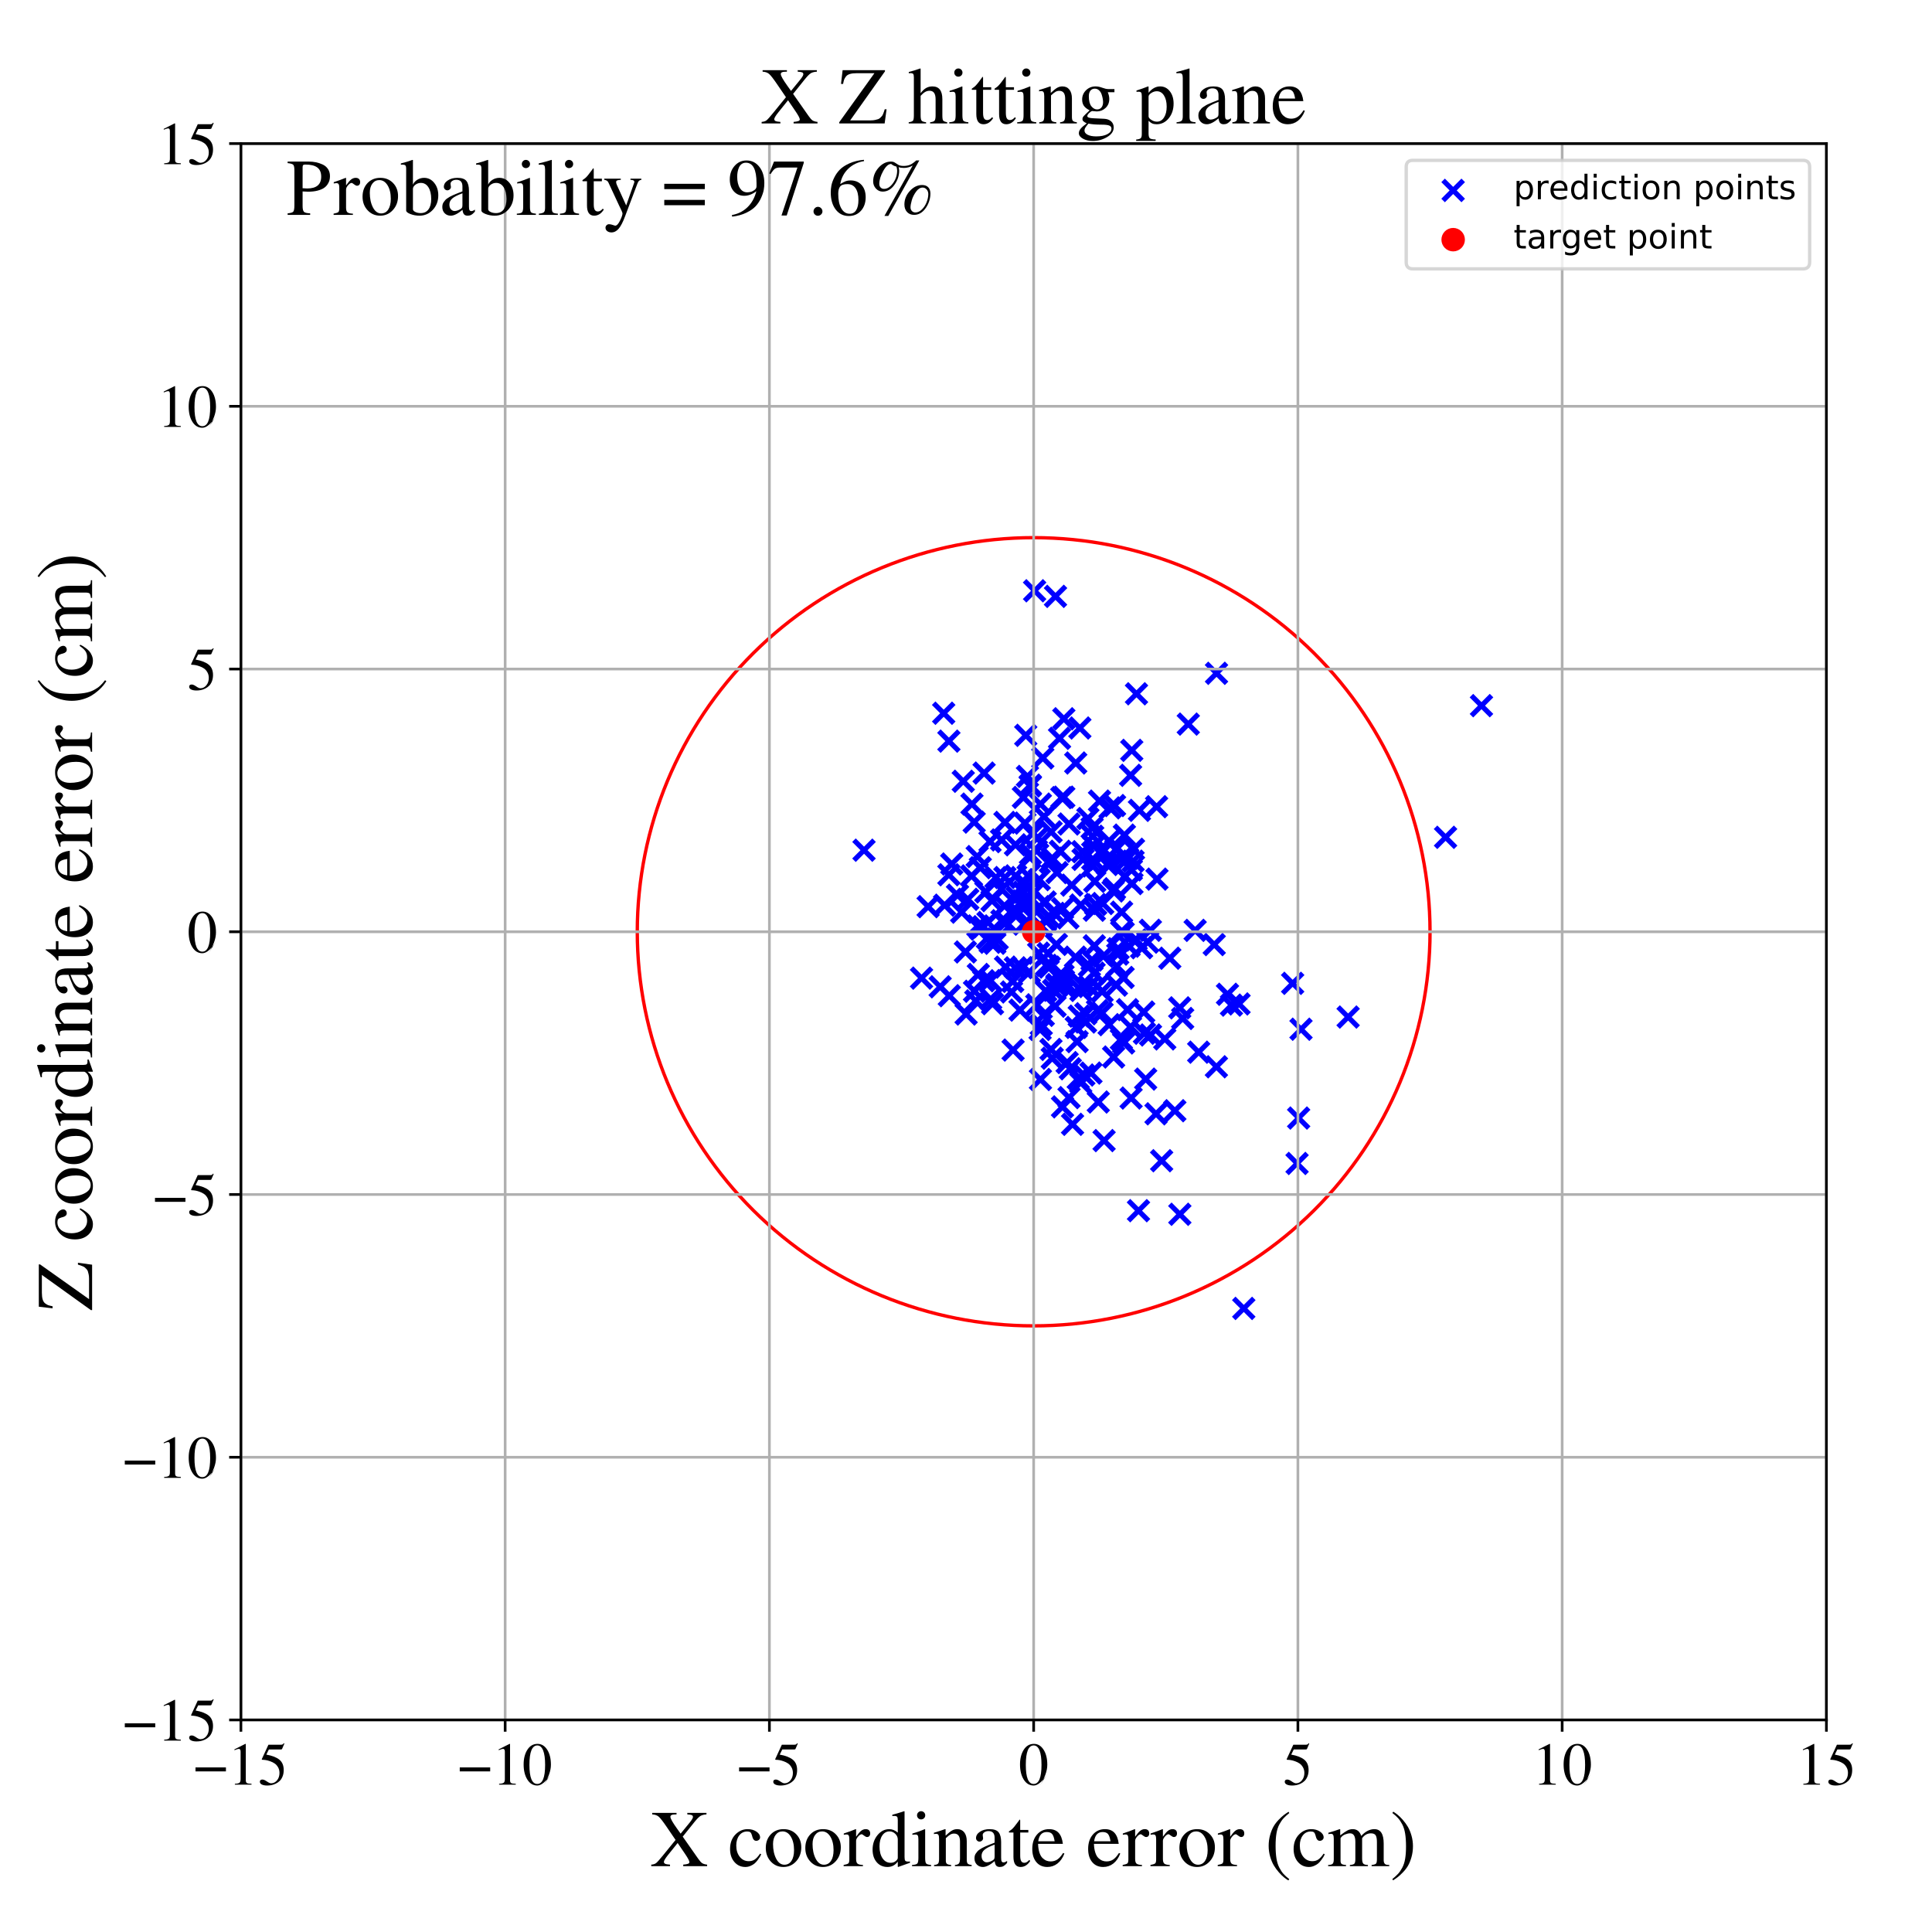 <?xml version="1.0" encoding="utf-8" standalone="no"?>
<!DOCTYPE svg PUBLIC "-//W3C//DTD SVG 1.1//EN"
  "http://www.w3.org/Graphics/SVG/1.1/DTD/svg11.dtd">
<!-- Created with matplotlib (https://matplotlib.org/) -->
<svg height="576pt" version="1.1" viewBox="0 0 576 576" width="576pt" xmlns="http://www.w3.org/2000/svg" xmlns:xlink="http://www.w3.org/1999/xlink">
 <defs>
  <style type="text/css">
*{stroke-linecap:butt;stroke-linejoin:round;}
  </style>
 </defs>
 <g id="figure_1">
  <g id="patch_1">
   <path d="M 0 576 
L 576 576 
L 576 0 
L 0 0 
z
" style="fill:#ffffff;"/>
  </g>
  <g id="axes_1">
   <g id="patch_2">
    <path d="M 71.822 512.784 
L 544.52 512.784 
L 544.52 42.802 
L 71.822 42.802 
z
" style="fill:#ffffff;"/>
   </g>
   <g id="PathCollection_1">
    <defs>
     <path d="M -3 3 
L 3 -3 
M -3 -3 
L 3 3 
" id="me1815e5f30" style="stroke:#0000ff;stroke-width:1.5;"/>
    </defs>
    <g clip-path="url(#pb5edb60787)">
     <use style="fill:#0000ff;stroke:#0000ff;stroke-width:1.5;" x="329.173" xlink:href="#me1815e5f30" y="253.512"/>
     <use style="fill:#0000ff;stroke:#0000ff;stroke-width:1.5;" x="305.167" xlink:href="#me1815e5f30" y="266.005"/>
     <use style="fill:#0000ff;stroke:#0000ff;stroke-width:1.5;" x="367.145" xlink:href="#me1815e5f30" y="299.66"/>
     <use style="fill:#0000ff;stroke:#0000ff;stroke-width:1.5;" x="316.773" xlink:href="#me1815e5f30" y="330"/>
     <use style="fill:#0000ff;stroke:#0000ff;stroke-width:1.5;" x="331.363" xlink:href="#me1815e5f30" y="257.345"/>
     <use style="fill:#0000ff;stroke:#0000ff;stroke-width:1.5;" x="276.707" xlink:href="#me1815e5f30" y="270.312"/>
     <use style="fill:#0000ff;stroke:#0000ff;stroke-width:1.5;" x="304.309" xlink:href="#me1815e5f30" y="269.673"/>
     <use style="fill:#0000ff;stroke:#0000ff;stroke-width:1.5;" x="315.887" xlink:href="#me1815e5f30" y="220.125"/>
     <use style="fill:#0000ff;stroke:#0000ff;stroke-width:1.5;" x="325.787" xlink:href="#me1815e5f30" y="256.179"/>
     <use style="fill:#0000ff;stroke:#0000ff;stroke-width:1.5;" x="310.196" xlink:href="#me1815e5f30" y="321.836"/>
     <use style="fill:#0000ff;stroke:#0000ff;stroke-width:1.5;" x="365.959" xlink:href="#me1815e5f30" y="296.432"/>
     <use style="fill:#0000ff;stroke:#0000ff;stroke-width:1.5;" x="338.735" xlink:href="#me1815e5f30" y="280.232"/>
     <use style="fill:#0000ff;stroke:#0000ff;stroke-width:1.5;" x="312.864" xlink:href="#me1815e5f30" y="288.329"/>
     <use style="fill:#0000ff;stroke:#0000ff;stroke-width:1.5;" x="332.949" xlink:href="#me1815e5f30" y="288.063"/>
     <use style="fill:#0000ff;stroke:#0000ff;stroke-width:1.5;" x="306.642" xlink:href="#me1815e5f30" y="268.846"/>
     <use style="fill:#0000ff;stroke:#0000ff;stroke-width:1.5;" x="334.408" xlink:href="#me1815e5f30" y="277.695"/>
     <use style="fill:#0000ff;stroke:#0000ff;stroke-width:1.5;" x="291.53" xlink:href="#me1815e5f30" y="276.055"/>
     <use style="fill:#0000ff;stroke:#0000ff;stroke-width:1.5;" x="327.205" xlink:href="#me1815e5f30" y="294.048"/>
     <use style="fill:#0000ff;stroke:#0000ff;stroke-width:1.5;" x="317.153" xlink:href="#me1815e5f30" y="237.66"/>
     <use style="fill:#0000ff;stroke:#0000ff;stroke-width:1.5;" x="315.132" xlink:href="#me1815e5f30" y="260.156"/>
     <use style="fill:#0000ff;stroke:#0000ff;stroke-width:1.5;" x="310.086" xlink:href="#me1815e5f30" y="306.923"/>
     <use style="fill:#0000ff;stroke:#0000ff;stroke-width:1.5;" x="335.004" xlink:href="#me1815e5f30" y="310.941"/>
     <use style="fill:#0000ff;stroke:#0000ff;stroke-width:1.5;" x="335.357" xlink:href="#me1815e5f30" y="261.403"/>
     <use style="fill:#0000ff;stroke:#0000ff;stroke-width:1.5;" x="299.966" xlink:href="#me1815e5f30" y="274.931"/>
     <use style="fill:#0000ff;stroke:#0000ff;stroke-width:1.5;" x="341.2" xlink:href="#me1815e5f30" y="308.05"/>
     <use style="fill:#0000ff;stroke:#0000ff;stroke-width:1.5;" x="321.456" xlink:href="#me1815e5f30" y="321.607"/>
     <use style="fill:#0000ff;stroke:#0000ff;stroke-width:1.5;" x="326.267" xlink:href="#me1815e5f30" y="271.375"/>
     <use style="fill:#0000ff;stroke:#0000ff;stroke-width:1.5;" x="324.342" xlink:href="#me1815e5f30" y="244.027"/>
     <use style="fill:#0000ff;stroke:#0000ff;stroke-width:1.5;" x="352.598" xlink:href="#me1815e5f30" y="303.642"/>
     <use style="fill:#0000ff;stroke:#0000ff;stroke-width:1.5;" x="296.917" xlink:href="#me1815e5f30" y="261.655"/>
     <use style="fill:#0000ff;stroke:#0000ff;stroke-width:1.5;" x="326.397" xlink:href="#me1815e5f30" y="262.769"/>
     <use style="fill:#0000ff;stroke:#0000ff;stroke-width:1.5;" x="288.037" xlink:href="#me1815e5f30" y="302.322"/>
     <use style="fill:#0000ff;stroke:#0000ff;stroke-width:1.5;" x="305.564" xlink:href="#me1815e5f30" y="245.394"/>
     <use style="fill:#0000ff;stroke:#0000ff;stroke-width:1.5;" x="339.706" xlink:href="#me1815e5f30" y="241.594"/>
     <use style="fill:#0000ff;stroke:#0000ff;stroke-width:1.5;" x="307.782" xlink:href="#me1815e5f30" y="248.603"/>
     <use style="fill:#0000ff;stroke:#0000ff;stroke-width:1.5;" x="296.598" xlink:href="#me1815e5f30" y="281.222"/>
     <use style="fill:#0000ff;stroke:#0000ff;stroke-width:1.5;" x="330.134" xlink:href="#me1815e5f30" y="257.738"/>
     <use style="fill:#0000ff;stroke:#0000ff;stroke-width:1.5;" x="322.205" xlink:href="#me1815e5f30" y="269.818"/>
     <use style="fill:#0000ff;stroke:#0000ff;stroke-width:1.5;" x="305.816" xlink:href="#me1815e5f30" y="219.231"/>
     <use style="fill:#0000ff;stroke:#0000ff;stroke-width:1.5;" x="362.687" xlink:href="#me1815e5f30" y="200.737"/>
     <use style="fill:#0000ff;stroke:#0000ff;stroke-width:1.5;" x="351.713" xlink:href="#me1815e5f30" y="300.474"/>
     <use style="fill:#0000ff;stroke:#0000ff;stroke-width:1.5;" x="315.062" xlink:href="#me1815e5f30" y="293.964"/>
     <use style="fill:#0000ff;stroke:#0000ff;stroke-width:1.5;" x="299.466" xlink:href="#me1815e5f30" y="270.074"/>
     <use style="fill:#0000ff;stroke:#0000ff;stroke-width:1.5;" x="333.235" xlink:href="#me1815e5f30" y="284.454"/>
     <use style="fill:#0000ff;stroke:#0000ff;stroke-width:1.5;" x="341.563" xlink:href="#me1815e5f30" y="321.717"/>
     <use style="fill:#0000ff;stroke:#0000ff;stroke-width:1.5;" x="430.98" xlink:href="#me1815e5f30" y="249.635"/>
     <use style="fill:#0000ff;stroke:#0000ff;stroke-width:1.5;" x="340.984" xlink:href="#me1815e5f30" y="301.731"/>
     <use style="fill:#0000ff;stroke:#0000ff;stroke-width:1.5;" x="299.612" xlink:href="#me1815e5f30" y="245.189"/>
     <use style="fill:#0000ff;stroke:#0000ff;stroke-width:1.5;" x="343.006" xlink:href="#me1815e5f30" y="308.571"/>
     <use style="fill:#0000ff;stroke:#0000ff;stroke-width:1.5;" x="287.822" xlink:href="#me1815e5f30" y="283.811"/>
     <use style="fill:#0000ff;stroke:#0000ff;stroke-width:1.5;" x="335.218" xlink:href="#me1815e5f30" y="248.972"/>
     <use style="fill:#0000ff;stroke:#0000ff;stroke-width:1.5;" x="299.786" xlink:href="#me1815e5f30" y="288.326"/>
     <use style="fill:#0000ff;stroke:#0000ff;stroke-width:1.5;" x="320.626" xlink:href="#me1815e5f30" y="285.358"/>
     <use style="fill:#0000ff;stroke:#0000ff;stroke-width:1.5;" x="314.115" xlink:href="#me1815e5f30" y="295.237"/>
     <use style="fill:#0000ff;stroke:#0000ff;stroke-width:1.5;" x="313.685" xlink:href="#me1815e5f30" y="255.864"/>
     <use style="fill:#0000ff;stroke:#0000ff;stroke-width:1.5;" x="337.074" xlink:href="#me1815e5f30" y="231.155"/>
     <use style="fill:#0000ff;stroke:#0000ff;stroke-width:1.5;" x="303.21" xlink:href="#me1815e5f30" y="267.553"/>
     <use style="fill:#0000ff;stroke:#0000ff;stroke-width:1.5;" x="311.761" xlink:href="#me1815e5f30" y="295.411"/>
     <use style="fill:#0000ff;stroke:#0000ff;stroke-width:1.5;" x="324.789" xlink:href="#me1815e5f30" y="287.972"/>
     <use style="fill:#0000ff;stroke:#0000ff;stroke-width:1.5;" x="385.384" xlink:href="#me1815e5f30" y="293.17"/>
     <use style="fill:#0000ff;stroke:#0000ff;stroke-width:1.5;" x="310.898" xlink:href="#me1815e5f30" y="225.976"/>
     <use style="fill:#0000ff;stroke:#0000ff;stroke-width:1.5;" x="301.926" xlink:href="#me1815e5f30" y="292.599"/>
     <use style="fill:#0000ff;stroke:#0000ff;stroke-width:1.5;" x="328.559" xlink:href="#me1815e5f30" y="302.013"/>
     <use style="fill:#0000ff;stroke:#0000ff;stroke-width:1.5;" x="311.62" xlink:href="#me1815e5f30" y="268.913"/>
     <use style="fill:#0000ff;stroke:#0000ff;stroke-width:1.5;" x="332.014" xlink:href="#me1815e5f30" y="315.131"/>
     <use style="fill:#0000ff;stroke:#0000ff;stroke-width:1.5;" x="306.032" xlink:href="#me1815e5f30" y="274.763"/>
     <use style="fill:#0000ff;stroke:#0000ff;stroke-width:1.5;" x="329.17" xlink:href="#me1815e5f30" y="340.052"/>
     <use style="fill:#0000ff;stroke:#0000ff;stroke-width:1.5;" x="348.754" xlink:href="#me1815e5f30" y="285.674"/>
     <use style="fill:#0000ff;stroke:#0000ff;stroke-width:1.5;" x="351.753" xlink:href="#me1815e5f30" y="362.022"/>
     <use style="fill:#0000ff;stroke:#0000ff;stroke-width:1.5;" x="309.102" xlink:href="#me1815e5f30" y="299.576"/>
     <use style="fill:#0000ff;stroke:#0000ff;stroke-width:1.5;" x="323.632" xlink:href="#me1815e5f30" y="304.698"/>
     <use style="fill:#0000ff;stroke:#0000ff;stroke-width:1.5;" x="370.817" xlink:href="#me1815e5f30" y="390.089"/>
     <use style="fill:#0000ff;stroke:#0000ff;stroke-width:1.5;" x="336.212" xlink:href="#me1815e5f30" y="255.968"/>
     <use style="fill:#0000ff;stroke:#0000ff;stroke-width:1.5;" x="317.057" xlink:href="#me1815e5f30" y="292.421"/>
     <use style="fill:#0000ff;stroke:#0000ff;stroke-width:1.5;" x="337.811" xlink:href="#me1815e5f30" y="256.739"/>
     <use style="fill:#0000ff;stroke:#0000ff;stroke-width:1.5;" x="292.345" xlink:href="#me1815e5f30" y="276.993"/>
     <use style="fill:#0000ff;stroke:#0000ff;stroke-width:1.5;" x="328.571" xlink:href="#me1815e5f30" y="295.591"/>
     <use style="fill:#0000ff;stroke:#0000ff;stroke-width:1.5;" x="311.246" xlink:href="#me1815e5f30" y="243.468"/>
     <use style="fill:#0000ff;stroke:#0000ff;stroke-width:1.5;" x="309.844" xlink:href="#me1815e5f30" y="262.258"/>
     <use style="fill:#0000ff;stroke:#0000ff;stroke-width:1.5;" x="311.039" xlink:href="#me1815e5f30" y="302.714"/>
     <use style="fill:#0000ff;stroke:#0000ff;stroke-width:1.5;" x="304.093" xlink:href="#me1815e5f30" y="301.157"/>
     <use style="fill:#0000ff;stroke:#0000ff;stroke-width:1.5;" x="362.654" xlink:href="#me1815e5f30" y="318.047"/>
     <use style="fill:#0000ff;stroke:#0000ff;stroke-width:1.5;" x="333.341" xlink:href="#me1815e5f30" y="282.858"/>
     <use style="fill:#0000ff;stroke:#0000ff;stroke-width:1.5;" x="342.972" xlink:href="#me1815e5f30" y="277.348"/>
     <use style="fill:#0000ff;stroke:#0000ff;stroke-width:1.5;" x="337.421" xlink:href="#me1815e5f30" y="223.708"/>
     <use style="fill:#0000ff;stroke:#0000ff;stroke-width:1.5;" x="344.934" xlink:href="#me1815e5f30" y="262.097"/>
     <use style="fill:#0000ff;stroke:#0000ff;stroke-width:1.5;" x="346.332" xlink:href="#me1815e5f30" y="346.056"/>
     <use style="fill:#0000ff;stroke:#0000ff;stroke-width:1.5;" x="318.15" xlink:href="#me1815e5f30" y="316.792"/>
     <use style="fill:#0000ff;stroke:#0000ff;stroke-width:1.5;" x="326.658" xlink:href="#me1815e5f30" y="269.655"/>
     <use style="fill:#0000ff;stroke:#0000ff;stroke-width:1.5;" x="326.065" xlink:href="#me1815e5f30" y="252.277"/>
     <use style="fill:#0000ff;stroke:#0000ff;stroke-width:1.5;" x="293.396" xlink:href="#me1815e5f30" y="230.482"/>
     <use style="fill:#0000ff;stroke:#0000ff;stroke-width:1.5;" x="316.922" xlink:href="#me1815e5f30" y="293.756"/>
     <use style="fill:#0000ff;stroke:#0000ff;stroke-width:1.5;" x="313.33" xlink:href="#me1815e5f30" y="312.873"/>
     <use style="fill:#0000ff;stroke:#0000ff;stroke-width:1.5;" x="286.702" xlink:href="#me1815e5f30" y="271.947"/>
     <use style="fill:#0000ff;stroke:#0000ff;stroke-width:1.5;" x="337.221" xlink:href="#me1815e5f30" y="327.363"/>
     <use style="fill:#0000ff;stroke:#0000ff;stroke-width:1.5;" x="282.893" xlink:href="#me1815e5f30" y="260.803"/>
     <use style="fill:#0000ff;stroke:#0000ff;stroke-width:1.5;" x="292.269" xlink:href="#me1815e5f30" y="258.692"/>
     <use style="fill:#0000ff;stroke:#0000ff;stroke-width:1.5;" x="298.697" xlink:href="#me1815e5f30" y="274.498"/>
     <use style="fill:#0000ff;stroke:#0000ff;stroke-width:1.5;" x="334.842" xlink:href="#me1815e5f30" y="291.417"/>
     <use style="fill:#0000ff;stroke:#0000ff;stroke-width:1.5;" x="299.589" xlink:href="#me1815e5f30" y="261.623"/>
     <use style="fill:#0000ff;stroke:#0000ff;stroke-width:1.5;" x="328.773" xlink:href="#me1815e5f30" y="269.371"/>
     <use style="fill:#0000ff;stroke:#0000ff;stroke-width:1.5;" x="325.776" xlink:href="#me1815e5f30" y="249.315"/>
     <use style="fill:#0000ff;stroke:#0000ff;stroke-width:1.5;" x="283.028" xlink:href="#me1815e5f30" y="296.854"/>
     <use style="fill:#0000ff;stroke:#0000ff;stroke-width:1.5;" x="274.745" xlink:href="#me1815e5f30" y="291.615"/>
     <use style="fill:#0000ff;stroke:#0000ff;stroke-width:1.5;" x="302.04" xlink:href="#me1815e5f30" y="313.057"/>
     <use style="fill:#0000ff;stroke:#0000ff;stroke-width:1.5;" x="344.824" xlink:href="#me1815e5f30" y="240.504"/>
     <use style="fill:#0000ff;stroke:#0000ff;stroke-width:1.5;" x="257.599" xlink:href="#me1815e5f30" y="253.477"/>
     <use style="fill:#0000ff;stroke:#0000ff;stroke-width:1.5;" x="357.375" xlink:href="#me1815e5f30" y="313.692"/>
     <use style="fill:#0000ff;stroke:#0000ff;stroke-width:1.5;" x="308.332" xlink:href="#me1815e5f30" y="266.005"/>
     <use style="fill:#0000ff;stroke:#0000ff;stroke-width:1.5;" x="325.256" xlink:href="#me1815e5f30" y="319.916"/>
     <use style="fill:#0000ff;stroke:#0000ff;stroke-width:1.5;" x="295.158" xlink:href="#me1815e5f30" y="250.915"/>
     <use style="fill:#0000ff;stroke:#0000ff;stroke-width:1.5;" x="337.042" xlink:href="#me1815e5f30" y="306.172"/>
     <use style="fill:#0000ff;stroke:#0000ff;stroke-width:1.5;" x="307.147" xlink:href="#me1815e5f30" y="234.313"/>
     <use style="fill:#0000ff;stroke:#0000ff;stroke-width:1.5;" x="295.26" xlink:href="#me1815e5f30" y="292.349"/>
     <use style="fill:#0000ff;stroke:#0000ff;stroke-width:1.5;" x="330.669" xlink:href="#me1815e5f30" y="305.49"/>
     <use style="fill:#0000ff;stroke:#0000ff;stroke-width:1.5;" x="330.932" xlink:href="#me1815e5f30" y="240.857"/>
     <use style="fill:#0000ff;stroke:#0000ff;stroke-width:1.5;" x="304.835" xlink:href="#me1815e5f30" y="268.594"/>
     <use style="fill:#0000ff;stroke:#0000ff;stroke-width:1.5;" x="319.526" xlink:href="#me1815e5f30" y="263.892"/>
     <use style="fill:#0000ff;stroke:#0000ff;stroke-width:1.5;" x="310.447" xlink:href="#me1815e5f30" y="276.152"/>
     <use style="fill:#0000ff;stroke:#0000ff;stroke-width:1.5;" x="338.83" xlink:href="#me1815e5f30" y="206.843"/>
     <use style="fill:#0000ff;stroke:#0000ff;stroke-width:1.5;" x="332.673" xlink:href="#me1815e5f30" y="253.299"/>
     <use style="fill:#0000ff;stroke:#0000ff;stroke-width:1.5;" x="387.877" xlink:href="#me1815e5f30" y="306.849"/>
     <use style="fill:#0000ff;stroke:#0000ff;stroke-width:1.5;" x="282.902" xlink:href="#me1815e5f30" y="220.958"/>
     <use style="fill:#0000ff;stroke:#0000ff;stroke-width:1.5;" x="337.295" xlink:href="#me1815e5f30" y="259.335"/>
     <use style="fill:#0000ff;stroke:#0000ff;stroke-width:1.5;" x="312.507" xlink:href="#me1815e5f30" y="284.289"/>
     <use style="fill:#0000ff;stroke:#0000ff;stroke-width:1.5;" x="342.197" xlink:href="#me1815e5f30" y="280.888"/>
     <use style="fill:#0000ff;stroke:#0000ff;stroke-width:1.5;" x="295.365" xlink:href="#me1815e5f30" y="297.863"/>
     <use style="fill:#0000ff;stroke:#0000ff;stroke-width:1.5;" x="320.716" xlink:href="#me1815e5f30" y="227.475"/>
     <use style="fill:#0000ff;stroke:#0000ff;stroke-width:1.5;" x="312.487" xlink:href="#me1815e5f30" y="273.291"/>
     <use style="fill:#0000ff;stroke:#0000ff;stroke-width:1.5;" x="287.185" xlink:href="#me1815e5f30" y="232.922"/>
     <use style="fill:#0000ff;stroke:#0000ff;stroke-width:1.5;" x="339.426" xlink:href="#me1815e5f30" y="360.948"/>
     <use style="fill:#0000ff;stroke:#0000ff;stroke-width:1.5;" x="322.77" xlink:href="#me1815e5f30" y="253.927"/>
     <use style="fill:#0000ff;stroke:#0000ff;stroke-width:1.5;" x="302.799" xlink:href="#me1815e5f30" y="261.133"/>
     <use style="fill:#0000ff;stroke:#0000ff;stroke-width:1.5;" x="332.271" xlink:href="#me1815e5f30" y="264.977"/>
     <use style="fill:#0000ff;stroke:#0000ff;stroke-width:1.5;" x="337.938" xlink:href="#me1815e5f30" y="253.204"/>
     <use style="fill:#0000ff;stroke:#0000ff;stroke-width:1.5;" x="307.014" xlink:href="#me1815e5f30" y="255.632"/>
     <use style="fill:#0000ff;stroke:#0000ff;stroke-width:1.5;" x="305.312" xlink:href="#me1815e5f30" y="275.534"/>
     <use style="fill:#0000ff;stroke:#0000ff;stroke-width:1.5;" x="315.139" xlink:href="#me1815e5f30" y="293.537"/>
     <use style="fill:#0000ff;stroke:#0000ff;stroke-width:1.5;" x="295.766" xlink:href="#me1815e5f30" y="268.51"/>
     <use style="fill:#0000ff;stroke:#0000ff;stroke-width:1.5;" x="281.355" xlink:href="#me1815e5f30" y="212.64"/>
     <use style="fill:#0000ff;stroke:#0000ff;stroke-width:1.5;" x="313.374" xlink:href="#me1815e5f30" y="248.018"/>
     <use style="fill:#0000ff;stroke:#0000ff;stroke-width:1.5;" x="309.378" xlink:href="#me1815e5f30" y="249.739"/>
     <use style="fill:#0000ff;stroke:#0000ff;stroke-width:1.5;" x="322.207" xlink:href="#me1815e5f30" y="322.797"/>
     <use style="fill:#0000ff;stroke:#0000ff;stroke-width:1.5;" x="305.111" xlink:href="#me1815e5f30" y="237.727"/>
     <use style="fill:#0000ff;stroke:#0000ff;stroke-width:1.5;" x="328.93" xlink:href="#me1815e5f30" y="285.071"/>
     <use style="fill:#0000ff;stroke:#0000ff;stroke-width:1.5;" x="295.906" xlink:href="#me1815e5f30" y="299.244"/>
     <use style="fill:#0000ff;stroke:#0000ff;stroke-width:1.5;" x="306.322" xlink:href="#me1815e5f30" y="231.474"/>
     <use style="fill:#0000ff;stroke:#0000ff;stroke-width:1.5;" x="302.748" xlink:href="#me1815e5f30" y="251.867"/>
     <use style="fill:#0000ff;stroke:#0000ff;stroke-width:1.5;" x="294.558" xlink:href="#me1815e5f30" y="275.019"/>
     <use style="fill:#0000ff;stroke:#0000ff;stroke-width:1.5;" x="293.15" xlink:href="#me1815e5f30" y="276.295"/>
     <use style="fill:#0000ff;stroke:#0000ff;stroke-width:1.5;" x="318.388" xlink:href="#me1815e5f30" y="273.672"/>
     <use style="fill:#0000ff;stroke:#0000ff;stroke-width:1.5;" x="327.804" xlink:href="#me1815e5f30" y="238.83"/>
     <use style="fill:#0000ff;stroke:#0000ff;stroke-width:1.5;" x="314.684" xlink:href="#me1815e5f30" y="177.801"/>
     <use style="fill:#0000ff;stroke:#0000ff;stroke-width:1.5;" x="281.61" xlink:href="#me1815e5f30" y="269.863"/>
     <use style="fill:#0000ff;stroke:#0000ff;stroke-width:1.5;" x="334.315" xlink:href="#me1815e5f30" y="309.85"/>
     <use style="fill:#0000ff;stroke:#0000ff;stroke-width:1.5;" x="332.292" xlink:href="#me1815e5f30" y="240.158"/>
     <use style="fill:#0000ff;stroke:#0000ff;stroke-width:1.5;" x="321.125" xlink:href="#me1815e5f30" y="310.541"/>
     <use style="fill:#0000ff;stroke:#0000ff;stroke-width:1.5;" x="336.166" xlink:href="#me1815e5f30" y="301.021"/>
     <use style="fill:#0000ff;stroke:#0000ff;stroke-width:1.5;" x="369.402" xlink:href="#me1815e5f30" y="299.309"/>
     <use style="fill:#0000ff;stroke:#0000ff;stroke-width:1.5;" x="280.295" xlink:href="#me1815e5f30" y="294.201"/>
     <use style="fill:#0000ff;stroke:#0000ff;stroke-width:1.5;" x="321.757" xlink:href="#me1815e5f30" y="302.943"/>
     <use style="fill:#0000ff;stroke:#0000ff;stroke-width:1.5;" x="303.764" xlink:href="#me1815e5f30" y="272.212"/>
     <use style="fill:#0000ff;stroke:#0000ff;stroke-width:1.5;" x="293.914" xlink:href="#me1815e5f30" y="265.907"/>
     <use style="fill:#0000ff;stroke:#0000ff;stroke-width:1.5;" x="310.173" xlink:href="#me1815e5f30" y="239.725"/>
     <use style="fill:#0000ff;stroke:#0000ff;stroke-width:1.5;" x="323.73" xlink:href="#me1815e5f30" y="302.23"/>
     <use style="fill:#0000ff;stroke:#0000ff;stroke-width:1.5;" x="319.098" xlink:href="#me1815e5f30" y="318.641"/>
     <use style="fill:#0000ff;stroke:#0000ff;stroke-width:1.5;" x="347.262" xlink:href="#me1815e5f30" y="309.744"/>
     <use style="fill:#0000ff;stroke:#0000ff;stroke-width:1.5;" x="306.525" xlink:href="#me1815e5f30" y="261.114"/>
     <use style="fill:#0000ff;stroke:#0000ff;stroke-width:1.5;" x="298.58" xlink:href="#me1815e5f30" y="265.107"/>
     <use style="fill:#0000ff;stroke:#0000ff;stroke-width:1.5;" x="334.862" xlink:href="#me1815e5f30" y="278.072"/>
     <use style="fill:#0000ff;stroke:#0000ff;stroke-width:1.5;" x="387.171" xlink:href="#me1815e5f30" y="333.331"/>
     <use style="fill:#0000ff;stroke:#0000ff;stroke-width:1.5;" x="309.661" xlink:href="#me1815e5f30" y="284.164"/>
     <use style="fill:#0000ff;stroke:#0000ff;stroke-width:1.5;" x="324.702" xlink:href="#me1815e5f30" y="294.116"/>
     <use style="fill:#0000ff;stroke:#0000ff;stroke-width:1.5;" x="356.317" xlink:href="#me1815e5f30" y="277.373"/>
     <use style="fill:#0000ff;stroke:#0000ff;stroke-width:1.5;" x="313.714" xlink:href="#me1815e5f30" y="315.492"/>
     <use style="fill:#0000ff;stroke:#0000ff;stroke-width:1.5;" x="554.062" xlink:href="#me1815e5f30" y="443.302"/>
     <use style="fill:#0000ff;stroke:#0000ff;stroke-width:1.5;" x="308.974" xlink:href="#me1815e5f30" y="253.598"/>
     <use style="fill:#0000ff;stroke:#0000ff;stroke-width:1.5;" x="302.669" xlink:href="#me1815e5f30" y="272.088"/>
     <use style="fill:#0000ff;stroke:#0000ff;stroke-width:1.5;" x="294.371" xlink:href="#me1815e5f30" y="279.688"/>
     <use style="fill:#0000ff;stroke:#0000ff;stroke-width:1.5;" x="290.44" xlink:href="#me1815e5f30" y="245.098"/>
     <use style="fill:#0000ff;stroke:#0000ff;stroke-width:1.5;" x="298.594" xlink:href="#me1815e5f30" y="250.416"/>
     <use style="fill:#0000ff;stroke:#0000ff;stroke-width:1.5;" x="316.792" xlink:href="#me1815e5f30" y="270.911"/>
     <use style="fill:#0000ff;stroke:#0000ff;stroke-width:1.5;" x="311.72" xlink:href="#me1815e5f30" y="274.476"/>
     <use style="fill:#0000ff;stroke:#0000ff;stroke-width:1.5;" x="283.747" xlink:href="#me1815e5f30" y="257.592"/>
     <use style="fill:#0000ff;stroke:#0000ff;stroke-width:1.5;" x="334.868" xlink:href="#me1815e5f30" y="255.397"/>
     <use style="fill:#0000ff;stroke:#0000ff;stroke-width:1.5;" x="301.574" xlink:href="#me1815e5f30" y="295.74"/>
     <use style="fill:#0000ff;stroke:#0000ff;stroke-width:1.5;" x="336.609" xlink:href="#me1815e5f30" y="282.102"/>
     <use style="fill:#0000ff;stroke:#0000ff;stroke-width:1.5;" x="386.701" xlink:href="#me1815e5f30" y="346.869"/>
     <use style="fill:#0000ff;stroke:#0000ff;stroke-width:1.5;" x="290.928" xlink:href="#me1815e5f30" y="298.391"/>
     <use style="fill:#0000ff;stroke:#0000ff;stroke-width:1.5;" x="314.324" xlink:href="#me1815e5f30" y="272.299"/>
     <use style="fill:#0000ff;stroke:#0000ff;stroke-width:1.5;" x="323.139" xlink:href="#me1815e5f30" y="320.501"/>
     <use style="fill:#0000ff;stroke:#0000ff;stroke-width:1.5;" x="295.207" xlink:href="#me1815e5f30" y="280.926"/>
     <use style="fill:#0000ff;stroke:#0000ff;stroke-width:1.5;" x="330.648" xlink:href="#me1815e5f30" y="250.742"/>
     <use style="fill:#0000ff;stroke:#0000ff;stroke-width:1.5;" x="288.529" xlink:href="#me1815e5f30" y="268.117"/>
     <use style="fill:#0000ff;stroke:#0000ff;stroke-width:1.5;" x="314.937" xlink:href="#me1815e5f30" y="281.552"/>
     <use style="fill:#0000ff;stroke:#0000ff;stroke-width:1.5;" x="290.537" xlink:href="#me1815e5f30" y="295.533"/>
     <use style="fill:#0000ff;stroke:#0000ff;stroke-width:1.5;" x="576.865" xlink:href="#me1815e5f30" y="352.13"/>
     <use style="fill:#0000ff;stroke:#0000ff;stroke-width:1.5;" x="297.295" xlink:href="#me1815e5f30" y="279.912"/>
     <use style="fill:#0000ff;stroke:#0000ff;stroke-width:1.5;" x="314.554" xlink:href="#me1815e5f30" y="299.988"/>
     <use style="fill:#0000ff;stroke:#0000ff;stroke-width:1.5;" x="350.264" xlink:href="#me1815e5f30" y="331.146"/>
     <use style="fill:#0000ff;stroke:#0000ff;stroke-width:1.5;" x="313.153" xlink:href="#me1815e5f30" y="257.024"/>
     <use style="fill:#0000ff;stroke:#0000ff;stroke-width:1.5;" x="327.437" xlink:href="#me1815e5f30" y="328.549"/>
     <use style="fill:#0000ff;stroke:#0000ff;stroke-width:1.5;" x="307.485" xlink:href="#me1815e5f30" y="273.247"/>
     <use style="fill:#0000ff;stroke:#0000ff;stroke-width:1.5;" x="307.207" xlink:href="#me1815e5f30" y="254.622"/>
     <use style="fill:#0000ff;stroke:#0000ff;stroke-width:1.5;" x="325.603" xlink:href="#me1815e5f30" y="246.839"/>
     <use style="fill:#0000ff;stroke:#0000ff;stroke-width:1.5;" x="304.749" xlink:href="#me1815e5f30" y="288.49"/>
     <use style="fill:#0000ff;stroke:#0000ff;stroke-width:1.5;" x="340.344" xlink:href="#me1815e5f30" y="282.554"/>
     <use style="fill:#0000ff;stroke:#0000ff;stroke-width:1.5;" x="289.645" xlink:href="#me1815e5f30" y="261.145"/>
     <use style="fill:#0000ff;stroke:#0000ff;stroke-width:1.5;" x="291.336" xlink:href="#me1815e5f30" y="255.371"/>
     <use style="fill:#0000ff;stroke:#0000ff;stroke-width:1.5;" x="291.672" xlink:href="#me1815e5f30" y="290.517"/>
     <use style="fill:#0000ff;stroke:#0000ff;stroke-width:1.5;" x="354.274" xlink:href="#me1815e5f30" y="215.879"/>
     <use style="fill:#0000ff;stroke:#0000ff;stroke-width:1.5;" x="309.868" xlink:href="#me1815e5f30" y="270.304"/>
     <use style="fill:#0000ff;stroke:#0000ff;stroke-width:1.5;" x="327.199" xlink:href="#me1815e5f30" y="301.304"/>
     <use style="fill:#0000ff;stroke:#0000ff;stroke-width:1.5;" x="441.684" xlink:href="#me1815e5f30" y="210.38"/>
     <use style="fill:#0000ff;stroke:#0000ff;stroke-width:1.5;" x="321.945" xlink:href="#me1815e5f30" y="217.041"/>
     <use style="fill:#0000ff;stroke:#0000ff;stroke-width:1.5;" x="311.975" xlink:href="#me1815e5f30" y="287.809"/>
     <use style="fill:#0000ff;stroke:#0000ff;stroke-width:1.5;" x="310.439" xlink:href="#me1815e5f30" y="305.522"/>
     <use style="fill:#0000ff;stroke:#0000ff;stroke-width:1.5;" x="316.092" xlink:href="#me1815e5f30" y="290.531"/>
     <use style="fill:#0000ff;stroke:#0000ff;stroke-width:1.5;" x="326.192" xlink:href="#me1815e5f30" y="290.126"/>
     <use style="fill:#0000ff;stroke:#0000ff;stroke-width:1.5;" x="316.558" xlink:href="#me1815e5f30" y="237.803"/>
     <use style="fill:#0000ff;stroke:#0000ff;stroke-width:1.5;" x="332.844" xlink:href="#me1815e5f30" y="293.705"/>
     <use style="fill:#0000ff;stroke:#0000ff;stroke-width:1.5;" x="316.914" xlink:href="#me1815e5f30" y="290.841"/>
     <use style="fill:#0000ff;stroke:#0000ff;stroke-width:1.5;" x="302.721" xlink:href="#me1815e5f30" y="288.538"/>
     <use style="fill:#0000ff;stroke:#0000ff;stroke-width:1.5;" x="401.925" xlink:href="#me1815e5f30" y="303.22"/>
     <use style="fill:#0000ff;stroke:#0000ff;stroke-width:1.5;" x="344.651" xlink:href="#me1815e5f30" y="332.069"/>
     <use style="fill:#0000ff;stroke:#0000ff;stroke-width:1.5;" x="326.256" xlink:href="#me1815e5f30" y="281.979"/>
     <use style="fill:#0000ff;stroke:#0000ff;stroke-width:1.5;" x="317.166" xlink:href="#me1815e5f30" y="214.291"/>
     <use style="fill:#0000ff;stroke:#0000ff;stroke-width:1.5;" x="319.766" xlink:href="#me1815e5f30" y="335.201"/>
     <use style="fill:#0000ff;stroke:#0000ff;stroke-width:1.5;" x="289.776" xlink:href="#me1815e5f30" y="239.729"/>
     <use style="fill:#0000ff;stroke:#0000ff;stroke-width:1.5;" x="325.763" xlink:href="#me1815e5f30" y="258.171"/>
     <use style="fill:#0000ff;stroke:#0000ff;stroke-width:1.5;" x="316.124" xlink:href="#me1815e5f30" y="253.788"/>
     <use style="fill:#0000ff;stroke:#0000ff;stroke-width:1.5;" x="318.709" xlink:href="#me1815e5f30" y="327.237"/>
     <use style="fill:#0000ff;stroke:#0000ff;stroke-width:1.5;" x="322.892" xlink:href="#me1815e5f30" y="256.206"/>
     <use style="fill:#0000ff;stroke:#0000ff;stroke-width:1.5;" x="337.487" xlink:href="#me1815e5f30" y="263.429"/>
     <use style="fill:#0000ff;stroke:#0000ff;stroke-width:1.5;" x="322.666" xlink:href="#me1815e5f30" y="293.597"/>
     <use style="fill:#0000ff;stroke:#0000ff;stroke-width:1.5;" x="581.556" xlink:href="#me1815e5f30" y="263.137"/>
     <use style="fill:#0000ff;stroke:#0000ff;stroke-width:1.5;" x="318.708" xlink:href="#me1815e5f30" y="245.665"/>
     <use style="fill:#0000ff;stroke:#0000ff;stroke-width:1.5;" x="325.564" xlink:href="#me1815e5f30" y="286.224"/>
     <use style="fill:#0000ff;stroke:#0000ff;stroke-width:1.5;" x="307.197" xlink:href="#me1815e5f30" y="234.079"/>
     <use style="fill:#0000ff;stroke:#0000ff;stroke-width:1.5;" x="334.386" xlink:href="#me1815e5f30" y="271.941"/>
     <use style="fill:#0000ff;stroke:#0000ff;stroke-width:1.5;" x="322.266" xlink:href="#me1815e5f30" y="295.286"/>
     <use style="fill:#0000ff;stroke:#0000ff;stroke-width:1.5;" x="320.868" xlink:href="#me1815e5f30" y="306.312"/>
     <use style="fill:#0000ff;stroke:#0000ff;stroke-width:1.5;" x="305.646" xlink:href="#me1815e5f30" y="263.428"/>
     <use style="fill:#0000ff;stroke:#0000ff;stroke-width:1.5;" x="306.865" xlink:href="#me1815e5f30" y="289.787"/>
     <use style="fill:#0000ff;stroke:#0000ff;stroke-width:1.5;" x="331.846" xlink:href="#me1815e5f30" y="265.63"/>
     <use style="fill:#0000ff;stroke:#0000ff;stroke-width:1.5;" x="306.157" xlink:href="#me1815e5f30" y="264.835"/>
     <use style="fill:#0000ff;stroke:#0000ff;stroke-width:1.5;" x="362.007" xlink:href="#me1815e5f30" y="281.614"/>
     <use style="fill:#0000ff;stroke:#0000ff;stroke-width:1.5;" x="285.464" xlink:href="#me1815e5f30" y="266.886"/>
     <use style="fill:#0000ff;stroke:#0000ff;stroke-width:1.5;" x="308.459" xlink:href="#me1815e5f30" y="176.135"/>
     <use style="fill:#0000ff;stroke:#0000ff;stroke-width:1.5;" x="293.311" xlink:href="#me1815e5f30" y="292.397"/>
    </g>
   </g>
   <g id="PathCollection_2">
    <defs>
     <path d="M 0 3 
C 0.796 3 1.559 2.684 2.121 2.121 
C 2.684 1.559 3 0.796 3 0 
C 3 -0.796 2.684 -1.559 2.121 -2.121 
C 1.559 -2.684 0.796 -3 0 -3 
C -0.796 -3 -1.559 -2.684 -2.121 -2.121 
C -2.684 -1.559 -3 -0.796 -3 0 
C -3 0.796 -2.684 1.559 -2.121 2.121 
C -1.559 2.684 -0.796 3 0 3 
z
" id="mf05e501557" style="stroke:#ff0000;"/>
    </defs>
    <g clip-path="url(#pb5edb60787)">
     <use style="fill:#ff0000;stroke:#ff0000;" x="308.171" xlink:href="#mf05e501557" y="277.793"/>
    </g>
   </g>
   <g id="patch_3">
    <path clip-path="url(#pb5edb60787)" d="M 308.171 395.288 
C 339.511 395.288 369.572 382.908 391.733 360.875 
C 413.894 338.841 426.346 308.953 426.346 277.793 
C 426.346 246.633 413.894 216.745 391.733 194.711 
C 369.572 172.677 339.511 160.297 308.171 160.297 
C 276.831 160.297 246.77 172.677 224.609 194.711 
C 202.448 216.745 189.997 246.633 189.997 277.793 
C 189.997 308.953 202.448 338.841 224.609 360.875 
C 246.77 382.908 276.831 395.288 308.171 395.288 
z
" style="fill:none;stroke:#ff0000;stroke-linejoin:miter;"/>
   </g>
   <g id="matplotlib.axis_1">
    <g id="xtick_1">
     <g id="line2d_1">
      <path clip-path="url(#pb5edb60787)" d="M 71.822 512.784 
L 71.822 42.802 
" style="fill:none;stroke:#b0b0b0;stroke-linecap:square;stroke-width:0.8;"/>
     </g>
     <g id="line2d_2">
      <defs>
       <path d="M 0 0 
L 0 3.5 
" id="m8a4f1a1508" style="stroke:#000000;stroke-width:0.8;"/>
      </defs>
      <g>
       <use style="stroke:#000000;stroke-width:0.8;" x="71.822" xlink:href="#m8a4f1a1508" y="512.784"/>
      </g>
     </g>
     <g id="text_1">
      <!-- −15 -->
      <defs>
       <path d="M 3 22 
L 3 28.594 
L 53.406 28.594 
L 53.406 22 
z
" id="FreeSerif-8722"/>
       <path d="M 18.297 59.297 
Q 16.5 59.297 11.094 57.094 
L 11.094 58.5 
L 29.094 67.594 
L 29.906 67.406 
L 29.906 7.406 
Q 29.906 3.797 31.703 2.688 
Q 33.5 1.594 39.406 1.5 
L 39.406 0 
L 11.797 0 
L 11.797 1.5 
Q 17.406 1.703 19.344 3.141 
Q 21.297 4.594 21.297 9.297 
L 21.297 54.594 
Q 21.297 59.297 18.297 59.297 
z
" id="FreeSerif-49"/>
       <path d="M 35.703 19.406 
Q 35.703 24.703 33.344 28.797 
Q 31 32.906 27.641 35.156 
Q 24.297 37.406 20.141 38.844 
Q 16 40.297 12.953 40.75 
Q 9.906 41.203 7.594 41.203 
Q 6.406 41.203 6.406 42 
Q 6.406 42.297 6.5 42.5 
L 17.406 66.203 
L 38.297 66.203 
Q 39.906 66.203 40.844 66.703 
Q 41.797 67.203 42.906 68.797 
L 43.797 68.094 
L 40 59.203 
Q 39.594 58.297 37.703 58.297 
L 18.094 58.297 
L 13.906 49.797 
Q 28.5 47.203 35.594 41.344 
Q 42.703 35.5 42.703 24.203 
Q 42.703 18.297 40.844 13.688 
Q 39 9.094 36.141 6.297 
Q 33.297 3.5 29.547 1.703 
Q 25.797 -0.094 22.344 -0.75 
Q 18.906 -1.406 15.406 -1.406 
Q 9.797 -1.406 6.5 0.25 
Q 3.203 1.906 3.203 4.797 
Q 3.203 8.5 7.5 8.5 
Q 10.297 8.5 14.75 5.391 
Q 19.203 2.297 21.797 2.297 
Q 27.703 2.297 31.703 7.25 
Q 35.703 12.203 35.703 19.406 
z
" id="FreeSerif-53"/>
      </defs>
      <g transform="translate(57.746 532.077)scale(0.18 -0.18)">
       <use xlink:href="#FreeSerif-8722"/>
       <use x="56.4" xlink:href="#FreeSerif-49"/>
       <use x="106.4" xlink:href="#FreeSerif-53"/>
      </g>
     </g>
    </g>
    <g id="xtick_2">
     <g id="line2d_3">
      <path clip-path="url(#pb5edb60787)" d="M 150.605 512.784 
L 150.605 42.802 
" style="fill:none;stroke:#b0b0b0;stroke-linecap:square;stroke-width:0.8;"/>
     </g>
     <g id="line2d_4">
      <g>
       <use style="stroke:#000000;stroke-width:0.8;" x="150.605" xlink:href="#m8a4f1a1508" y="512.784"/>
      </g>
     </g>
     <g id="text_2">
      <!-- −10 -->
      <defs>
       <path d="M 47.594 17.797 
Q 35.203 -1.406 25 -1.406 
Q 14.797 -1.406 8.594 8.391 
Q 2.406 18.203 2.406 33.594 
Q 2.406 48.094 8.594 57.844 
Q 14.797 67.594 25.406 67.594 
Q 35.203 67.594 41.391 58 
Q 47.594 48.406 47.594 33 
Q 47.594 17.797 35.203 -1.406 
z
M 25.094 65 
Q 12 65 12 32.703 
Q 12 1.203 25 1.203 
Q 38 1.203 38 32.797 
Q 38 48.5 34.703 56.75 
Q 31.406 65 25.094 65 
z
" id="FreeSerif-48"/>
      </defs>
      <g transform="translate(136.529 532.077)scale(0.18 -0.18)">
       <use xlink:href="#FreeSerif-8722"/>
       <use x="56.4" xlink:href="#FreeSerif-49"/>
       <use x="106.4" xlink:href="#FreeSerif-48"/>
      </g>
     </g>
    </g>
    <g id="xtick_3">
     <g id="line2d_5">
      <path clip-path="url(#pb5edb60787)" d="M 229.388 512.784 
L 229.388 42.802 
" style="fill:none;stroke:#b0b0b0;stroke-linecap:square;stroke-width:0.8;"/>
     </g>
     <g id="line2d_6">
      <g>
       <use style="stroke:#000000;stroke-width:0.8;" x="229.388" xlink:href="#m8a4f1a1508" y="512.784"/>
      </g>
     </g>
     <g id="text_3">
      <!-- −5 -->
      <g transform="translate(219.812 532.077)scale(0.18 -0.18)">
       <use xlink:href="#FreeSerif-8722"/>
       <use x="56.4" xlink:href="#FreeSerif-53"/>
      </g>
     </g>
    </g>
    <g id="xtick_4">
     <g id="line2d_7">
      <path clip-path="url(#pb5edb60787)" d="M 308.171 512.784 
L 308.171 42.802 
" style="fill:none;stroke:#b0b0b0;stroke-linecap:square;stroke-width:0.8;"/>
     </g>
     <g id="line2d_8">
      <g>
       <use style="stroke:#000000;stroke-width:0.8;" x="308.171" xlink:href="#m8a4f1a1508" y="512.784"/>
      </g>
     </g>
     <g id="text_4">
      <!-- 0 -->
      <g transform="translate(303.671 532.077)scale(0.18 -0.18)">
       <use xlink:href="#FreeSerif-48"/>
      </g>
     </g>
    </g>
    <g id="xtick_5">
     <g id="line2d_9">
      <path clip-path="url(#pb5edb60787)" d="M 386.954 512.784 
L 386.954 42.802 
" style="fill:none;stroke:#b0b0b0;stroke-linecap:square;stroke-width:0.8;"/>
     </g>
     <g id="line2d_10">
      <g>
       <use style="stroke:#000000;stroke-width:0.8;" x="386.954" xlink:href="#m8a4f1a1508" y="512.784"/>
      </g>
     </g>
     <g id="text_5">
      <!-- 5 -->
      <g transform="translate(382.454 532.077)scale(0.18 -0.18)">
       <use xlink:href="#FreeSerif-53"/>
      </g>
     </g>
    </g>
    <g id="xtick_6">
     <g id="line2d_11">
      <path clip-path="url(#pb5edb60787)" d="M 465.737 512.784 
L 465.737 42.802 
" style="fill:none;stroke:#b0b0b0;stroke-linecap:square;stroke-width:0.8;"/>
     </g>
     <g id="line2d_12">
      <g>
       <use style="stroke:#000000;stroke-width:0.8;" x="465.737" xlink:href="#m8a4f1a1508" y="512.784"/>
      </g>
     </g>
     <g id="text_6">
      <!-- 10 -->
      <g transform="translate(456.737 532.077)scale(0.18 -0.18)">
       <use xlink:href="#FreeSerif-49"/>
       <use x="50" xlink:href="#FreeSerif-48"/>
      </g>
     </g>
    </g>
    <g id="xtick_7">
     <g id="line2d_13">
      <path clip-path="url(#pb5edb60787)" d="M 544.52 512.784 
L 544.52 42.802 
" style="fill:none;stroke:#b0b0b0;stroke-linecap:square;stroke-width:0.8;"/>
     </g>
     <g id="line2d_14">
      <g>
       <use style="stroke:#000000;stroke-width:0.8;" x="544.52" xlink:href="#m8a4f1a1508" y="512.784"/>
      </g>
     </g>
     <g id="text_7">
      <!-- 15 -->
      <g transform="translate(535.52 532.077)scale(0.18 -0.18)">
       <use xlink:href="#FreeSerif-49"/>
       <use x="50" xlink:href="#FreeSerif-53"/>
      </g>
     </g>
    </g>
    <g id="text_8">
     <!-- X coordinate error (cm) -->
     <defs>
      <path d="M 69.594 66.203 
L 69.594 64.297 
Q 64.703 64 62.047 62.344 
Q 59.406 60.703 54.703 54.906 
L 40.094 36.703 
L 59.297 9.297 
Q 62.297 5 64.297 3.703 
Q 66.297 2.406 70.406 1.906 
L 70.406 0 
L 40.703 0 
L 40.703 1.906 
Q 44.797 2.297 46.594 2.938 
Q 48.406 3.594 48.406 5 
Q 48.406 7.203 43.297 14.797 
L 33.797 28.797 
L 21.906 14 
Q 16.703 7.5 16.703 5.406 
Q 16.703 3.703 18.297 2.953 
Q 19.906 2.203 24.297 1.906 
L 24.297 0 
L 1 0 
L 1 1.906 
Q 4.906 2.203 7 3.797 
Q 9.094 5.406 15.5 13.297 
L 31.203 32.594 
L 20.297 48.594 
Q 13.297 58.906 10.25 61.5 
Q 7.203 64.094 2.203 64.297 
L 2.203 66.203 
L 32.406 66.203 
L 32.406 64.297 
L 29.594 64.203 
Q 24.797 64.094 24.797 61.297 
Q 24.797 58.094 33.297 46.297 
L 37.5 40.406 
L 48.797 54.203 
Q 52.797 59.203 52.797 61.094 
Q 52.797 62.797 51.344 63.438 
Q 49.906 64.094 45.797 64.297 
L 45.797 66.203 
z
" id="FreeSerif-88"/>
      <path id="FreeSerif-32"/>
      <path d="M 2.5 21.297 
Q 2.5 32.406 9.047 39.203 
Q 15.594 46 24.406 46 
Q 30.703 46 35.25 42.953 
Q 39.797 39.906 39.797 35.703 
Q 39.797 34 38.391 32.75 
Q 37 31.5 35 31.5 
Q 31.594 31.5 30.297 36.094 
L 29.703 38.297 
Q 28.906 41.094 27.703 42.094 
Q 26.5 43.094 23.797 43.094 
Q 17.703 43.094 13.953 38.25 
Q 10.203 33.406 10.203 25.703 
Q 10.203 17.094 14.547 11.641 
Q 18.906 6.203 25.703 6.203 
Q 30 6.203 33.094 8.25 
Q 36.203 10.297 39.797 15.594 
L 41.203 14.703 
Q 40.203 12.703 39.453 11.391 
Q 38.703 10.094 36.75 7.5 
Q 34.797 4.906 32.891 3.297 
Q 31 1.703 27.891 0.344 
Q 24.797 -1 21.5 -1 
Q 13.203 -1 7.844 5.25 
Q 2.5 11.5 2.5 21.297 
z
" id="FreeSerif-99"/>
      <path d="M 24.594 46 
Q 34.203 46 40.391 39.594 
Q 46.594 33.203 46.594 23.406 
Q 46.594 13 40.188 6 
Q 33.797 -1 24.391 -1 
Q 15 -1 8.75 5.75 
Q 2.5 12.5 2.5 22.594 
Q 2.5 32.906 8.641 39.453 
Q 14.797 46 24.594 46 
z
M 11.5 27.5 
Q 11.5 16.797 15.391 9.297 
Q 19.297 1.797 25.594 1.797 
Q 31.203 1.797 34.391 6.594 
Q 37.594 11.406 37.594 19.906 
Q 37.594 30.203 33.594 36.703 
Q 29.594 43.203 23.297 43.203 
Q 18 43.203 14.75 38.891 
Q 11.5 34.594 11.5 27.5 
z
" id="FreeSerif-111"/>
      <path d="M 30.094 36.203 
Q 28.594 36.203 26.391 37.953 
Q 24.203 39.703 23.5 39.703 
Q 21.5 39.703 19 36.797 
Q 16.5 33.906 16.5 31.5 
L 16.5 9 
Q 16.5 4.703 18.203 3.203 
Q 19.906 1.703 25 1.5 
L 25 0 
L 1 0 
L 1 1.5 
Q 5.797 2.406 6.938 3.5 
Q 8.094 4.594 8.094 8.406 
L 8.094 33.406 
Q 8.094 36.703 7.344 38.047 
Q 6.594 39.406 4.703 39.406 
Q 3.094 39.406 1.203 39 
L 1.203 40.594 
Q 9.203 43.203 16 46 
L 16.5 45.797 
L 16.5 36.594 
Q 20.203 41.906 22.797 43.953 
Q 25.406 46 28.5 46 
Q 31.094 46 32.547 44.594 
Q 34 43.203 34 40.703 
Q 34 38.594 32.953 37.391 
Q 31.906 36.203 30.094 36.203 
z
" id="FreeSerif-114"/>
      <path d="M 34.203 -1 
L 33.797 -0.703 
L 33.797 5.703 
Q 29 -1 21 -1 
Q 12.703 -1 7.594 4.953 
Q 2.5 10.906 2.5 20.5 
Q 2.5 31.094 8.594 38.547 
Q 14.703 46 23.297 46 
Q 28.703 46 33.797 41.703 
L 33.797 57.297 
Q 33.797 60.406 32.891 61.406 
Q 32 62.406 29.203 62.406 
Q 27.797 62.406 27 62.297 
L 27 63.906 
Q 36.094 66.297 41.703 68.297 
L 42.203 68.094 
L 42.203 11.406 
Q 42.203 7.906 43.047 6.797 
Q 43.906 5.703 46.594 5.703 
Q 47.094 5.703 48.906 5.797 
L 48.906 4.203 
z
M 24.906 4.203 
Q 28.703 4.203 31.25 6.344 
Q 33.797 8.5 33.797 10.203 
L 33.797 33.203 
Q 33.797 37.203 30.688 40.203 
Q 27.594 43.203 23.594 43.203 
Q 17.906 43.203 14.5 38.094 
Q 11.094 33 11.094 24.5 
Q 11.094 15.297 14.891 9.75 
Q 18.703 4.203 24.906 4.203 
z
" id="FreeSerif-100"/>
      <path d="M 6.203 39.297 
Q 4 39.297 2 39 
L 2 40.5 
Q 9 42.5 17.5 46 
L 17.906 45.703 
L 17.906 10.203 
Q 17.906 4.797 19.156 3.344 
Q 20.406 1.906 25.297 1.5 
L 25.297 0 
L 1.594 0 
L 1.594 1.5 
Q 6.797 1.797 8.141 3.297 
Q 9.5 4.797 9.5 10.203 
L 9.5 33.406 
Q 9.5 36.703 8.75 38 
Q 8 39.297 6.203 39.297 
z
M 12.797 68.297 
Q 15 68.297 16.5 66.797 
Q 18 65.297 18 63.203 
Q 18 61 16.5 59.547 
Q 15 58.094 12.797 58.094 
Q 10.703 58.094 9.25 59.594 
Q 7.797 61.094 7.797 63.188 
Q 7.797 65.297 9.297 66.797 
Q 10.797 68.297 12.797 68.297 
z
" id="FreeSerif-105"/>
      <path d="M 1 39.797 
L 1 41.5 
Q 8.406 43.703 14.797 46 
L 15.5 45.797 
L 15.5 37.906 
Q 20.594 42.703 23.547 44.344 
Q 26.5 46 30 46 
Q 35.5 46 38.641 42.047 
Q 41.797 38.094 41.797 31 
L 41.797 8.094 
Q 41.797 4.406 43 3.156 
Q 44.203 1.906 47.906 1.5 
L 47.906 0 
L 27.094 0 
L 27.094 1.5 
Q 30.906 1.797 32.156 3.5 
Q 33.406 5.203 33.406 9.906 
L 33.406 30.797 
Q 33.406 40.5 26.094 40.5 
Q 23.594 40.5 21.5 39.344 
Q 19.406 38.203 15.797 34.797 
L 15.797 6.703 
Q 15.797 4 17.188 2.891 
Q 18.594 1.797 22.406 1.5 
L 22.406 0 
L 1.203 0 
L 1.203 1.5 
Q 5 1.797 6.203 3.25 
Q 7.406 4.703 7.406 9 
L 7.406 33.797 
Q 7.406 37.5 6.594 38.844 
Q 5.797 40.203 3.703 40.203 
Q 1.797 40.203 1 39.797 
z
" id="FreeSerif-110"/>
      <path d="M 2.5 9.703 
Q 2.5 11.5 2.891 13.047 
Q 3.297 14.594 4.297 15.938 
Q 5.297 17.297 6.188 18.391 
Q 7.094 19.5 8.891 20.641 
Q 10.703 21.797 11.891 22.547 
Q 13.094 23.297 15.547 24.344 
Q 18 25.406 19.297 25.953 
Q 20.594 26.5 23.391 27.594 
Q 26.203 28.703 27.5 29.203 
L 27.5 35.297 
Q 27.5 43.594 19.906 43.594 
Q 16.906 43.594 14.797 42.141 
Q 12.703 40.703 12.703 38.703 
Q 12.703 37.906 12.953 36.5 
Q 13.203 35.094 13.203 34.703 
Q 13.203 33 11.844 31.75 
Q 10.5 30.5 8.703 30.5 
Q 7 30.5 5.703 31.797 
Q 4.406 33.094 4.406 34.797 
Q 4.406 39.5 9.25 42.75 
Q 14.094 46 21.203 46 
Q 29.406 46 32.5 42.047 
Q 35.594 38.094 35.594 30 
L 35.594 10.5 
Q 35.594 7.203 36.25 5.953 
Q 36.906 4.703 38.594 4.703 
Q 40.703 4.703 43 6.594 
L 43 4 
Q 40.406 1.094 38.453 0.047 
Q 36.5 -1 34 -1 
Q 30.906 -1 29.453 0.703 
Q 28 2.406 27.594 6.297 
Q 19 -1 13 -1 
Q 8.406 -1 5.453 2 
Q 2.5 5 2.5 9.703 
z
M 27.5 12.297 
L 27.5 26.797 
Q 18.5 23.5 14.891 20.391 
Q 11.297 17.297 11.297 12.906 
Q 11.297 8.797 13.297 6.797 
Q 15.297 4.797 17.594 4.797 
Q 21 4.797 24.906 7.094 
Q 26.5 8 27 9 
Q 27.5 10 27.5 12.297 
z
" id="FreeSerif-97"/>
      <path d="M 25.906 45 
L 25.906 41.797 
L 15.797 41.797 
L 15.797 13.203 
Q 15.797 8.5 17 6.344 
Q 18.203 4.203 21 4.203 
Q 24.094 4.203 27 7.703 
L 28.297 6.594 
Q 23.5 -1 16.297 -1 
Q 7.406 -1 7.406 11.703 
L 7.406 41.797 
L 2.094 41.797 
Q 1.703 42.094 1.703 42.5 
Q 1.703 43 2 43.297 
Q 2.297 43.594 3.141 44.141 
Q 4 44.703 5.203 45.641 
Q 6.406 46.594 8.5 49.094 
Q 10.594 51.594 13.094 55.094 
Q 14.703 57.406 15.094 57.906 
Q 15.797 57.906 15.797 56.594 
L 15.797 45 
z
" id="FreeSerif-116"/>
      <path d="M 9.703 27.703 
Q 9.906 21.406 11.406 16.844 
Q 12.906 12.297 15.297 10.047 
Q 17.703 7.797 20.141 6.844 
Q 22.594 5.906 25.297 5.906 
Q 30.094 5.906 33.641 8.297 
Q 37.203 10.703 40.797 16.406 
L 42.406 15.703 
Q 39.297 7.594 33.797 3.297 
Q 28.297 -1 21.203 -1 
Q 12.594 -1 7.547 5.047 
Q 2.5 11.094 2.5 21.406 
Q 2.5 32.5 8.344 39.25 
Q 14.203 46 23.406 46 
Q 31 46 35.203 41.453 
Q 39.406 36.906 40.5 27.703 
z
M 9.906 30.906 
L 30.297 30.906 
Q 29.297 37.406 27.188 39.906 
Q 25.094 42.406 20.5 42.406 
Q 11.5 42.406 9.906 30.906 
z
" id="FreeSerif-101"/>
      <path d="M 29.203 -17.703 
Q 26.594 -16.094 23.797 -13.844 
Q 21 -11.594 17.453 -7.594 
Q 13.906 -3.594 11.203 0.953 
Q 8.5 5.5 6.641 11.891 
Q 4.797 18.297 4.797 25.203 
Q 4.797 32.406 6.641 38.844 
Q 8.5 45.297 11 49.547 
Q 13.5 53.797 17.344 57.75 
Q 21.203 61.703 23.703 63.594 
Q 26.203 65.5 29.5 67.594 
L 30.406 66 
Q 26 62.406 23.297 59.5 
Q 20.594 56.594 18.094 51.938 
Q 15.594 47.297 14.5 40.844 
Q 13.406 34.406 13.406 25.5 
Q 13.406 16.203 14.5 9.5 
Q 15.594 2.797 18.094 -1.953 
Q 20.594 -6.703 23.297 -9.703 
Q 26 -12.703 30.406 -16.094 
z
" id="FreeSerif-40"/>
      <path d="M 1.297 39.797 
L 1.297 41.5 
Q 8.5 43.5 15.297 46 
L 16 45.797 
L 16 38.297 
Q 22.203 43 25.203 44.5 
Q 28.203 46 31.5 46 
Q 39.406 46 42.094 37.594 
Q 49.906 46 58.406 46 
Q 70 46 70 28.203 
L 70 7.594 
Q 70 2 74.297 1.703 
L 76.906 1.5 
L 76.906 0 
L 55 0 
L 55 1.5 
Q 59.406 2 60.5 3.203 
Q 61.594 4.406 61.594 8.703 
L 61.594 29.797 
Q 61.594 36 60 38.391 
Q 58.406 40.797 54.094 40.797 
Q 47.5 40.797 43.203 34.703 
L 43.203 9.5 
Q 43.203 4.797 44.641 3.188 
Q 46.094 1.594 50.406 1.5 
L 50.406 0 
L 28 0 
L 28 1.5 
Q 32.297 1.797 33.547 3.094 
Q 34.797 4.406 34.797 8.594 
L 34.797 30.297 
Q 34.797 40.797 28.203 40.797 
Q 25.406 40.797 21.953 39.391 
Q 18.5 38 16.406 34.906 
L 16.406 6.703 
Q 16.406 3.797 17.797 2.75 
Q 19.203 1.703 23.203 1.5 
L 23.203 0 
L 1 0 
L 1 1.5 
Q 5.203 1.594 6.594 3 
Q 8 4.406 8 8.5 
L 8 33.797 
Q 8 37.406 7.25 38.797 
Q 6.5 40.203 4.5 40.203 
Q 3 40.203 1.297 39.797 
z
" id="FreeSerif-109"/>
      <path d="M 4.047 67.703 
Q 6.656 66.094 9.453 63.844 
Q 12.25 61.594 15.797 57.594 
Q 19.344 53.594 22.047 49.047 
Q 24.75 44.5 26.594 38.094 
Q 28.453 31.703 28.453 24.797 
Q 28.453 17.594 26.594 11.141 
Q 24.75 4.703 22.25 0.453 
Q 19.75 -3.797 15.891 -7.75 
Q 12.047 -11.703 9.547 -13.594 
Q 7.047 -15.5 3.75 -17.594 
L 2.844 -16 
Q 7.25 -12.406 9.953 -9.5 
Q 12.656 -6.594 15.156 -1.938 
Q 17.656 2.703 18.75 9.141 
Q 19.844 15.594 19.844 24.5 
Q 19.844 33.797 18.75 40.5 
Q 17.656 47.203 15.156 51.953 
Q 12.656 56.703 9.953 59.703 
Q 7.25 62.703 2.844 66.094 
z
" id="FreeSerif-41"/>
     </defs>
     <g transform="translate(193.922 556.375)scale(0.24 -0.24)">
      <use xlink:href="#FreeSerif-88"/>
      <use x="71.4" xlink:href="#FreeSerif-32"/>
      <use x="96.4" xlink:href="#FreeSerif-99"/>
      <use x="140.784" xlink:href="#FreeSerif-111"/>
      <use x="189.884" xlink:href="#FreeSerif-111"/>
      <use x="238.969" xlink:href="#FreeSerif-114"/>
      <use x="273.453" xlink:href="#FreeSerif-100"/>
      <use x="323.353" xlink:href="#FreeSerif-105"/>
      <use x="351.137" xlink:href="#FreeSerif-110"/>
      <use x="400.037" xlink:href="#FreeSerif-97"/>
      <use x="443.522" xlink:href="#FreeSerif-116"/>
      <use x="471.822" xlink:href="#FreeSerif-101"/>
      <use x="516.222" xlink:href="#FreeSerif-32"/>
      <use x="541.222" xlink:href="#FreeSerif-101"/>
      <use x="585.606" xlink:href="#FreeSerif-114"/>
      <use x="620.106" xlink:href="#FreeSerif-114"/>
      <use x="654.59" xlink:href="#FreeSerif-111"/>
      <use x="703.675" xlink:href="#FreeSerif-114"/>
      <use x="738.175" xlink:href="#FreeSerif-32"/>
      <use x="763.175" xlink:href="#FreeSerif-40"/>
      <use x="796.475" xlink:href="#FreeSerif-99"/>
      <use x="840.859" xlink:href="#FreeSerif-109"/>
      <use x="918.759" xlink:href="#FreeSerif-41"/>
     </g>
    </g>
   </g>
   <g id="matplotlib.axis_2">
    <g id="ytick_1">
     <g id="line2d_15">
      <path clip-path="url(#pb5edb60787)" d="M 71.822 512.784 
L 544.52 512.784 
" style="fill:none;stroke:#b0b0b0;stroke-linecap:square;stroke-width:0.8;"/>
     </g>
     <g id="line2d_16">
      <defs>
       <path d="M 0 0 
L -3.5 0 
" id="m1de605888a" style="stroke:#000000;stroke-width:0.8;"/>
      </defs>
      <g>
       <use style="stroke:#000000;stroke-width:0.8;" x="71.822" xlink:href="#m1de605888a" y="512.784"/>
      </g>
     </g>
     <g id="text_9">
      <!-- −15 -->
      <g transform="translate(36.669 518.931)scale(0.18 -0.18)">
       <use xlink:href="#FreeSerif-8722"/>
       <use x="56.4" xlink:href="#FreeSerif-49"/>
       <use x="106.4" xlink:href="#FreeSerif-53"/>
      </g>
     </g>
    </g>
    <g id="ytick_2">
     <g id="line2d_17">
      <path clip-path="url(#pb5edb60787)" d="M 71.822 434.454 
L 544.52 434.454 
" style="fill:none;stroke:#b0b0b0;stroke-linecap:square;stroke-width:0.8;"/>
     </g>
     <g id="line2d_18">
      <g>
       <use style="stroke:#000000;stroke-width:0.8;" x="71.822" xlink:href="#m1de605888a" y="434.454"/>
      </g>
     </g>
     <g id="text_10">
      <!-- −10 -->
      <g transform="translate(36.669 440.6)scale(0.18 -0.18)">
       <use xlink:href="#FreeSerif-8722"/>
       <use x="56.4" xlink:href="#FreeSerif-49"/>
       <use x="106.4" xlink:href="#FreeSerif-48"/>
      </g>
     </g>
    </g>
    <g id="ytick_3">
     <g id="line2d_19">
      <path clip-path="url(#pb5edb60787)" d="M 71.822 356.123 
L 544.52 356.123 
" style="fill:none;stroke:#b0b0b0;stroke-linecap:square;stroke-width:0.8;"/>
     </g>
     <g id="line2d_20">
      <g>
       <use style="stroke:#000000;stroke-width:0.8;" x="71.822" xlink:href="#m1de605888a" y="356.123"/>
      </g>
     </g>
     <g id="text_11">
      <!-- −5 -->
      <g transform="translate(45.669 362.27)scale(0.18 -0.18)">
       <use xlink:href="#FreeSerif-8722"/>
       <use x="56.4" xlink:href="#FreeSerif-53"/>
      </g>
     </g>
    </g>
    <g id="ytick_4">
     <g id="line2d_21">
      <path clip-path="url(#pb5edb60787)" d="M 71.822 277.793 
L 544.52 277.793 
" style="fill:none;stroke:#b0b0b0;stroke-linecap:square;stroke-width:0.8;"/>
     </g>
     <g id="line2d_22">
      <g>
       <use style="stroke:#000000;stroke-width:0.8;" x="71.822" xlink:href="#m1de605888a" y="277.793"/>
      </g>
     </g>
     <g id="text_12">
      <!-- 0 -->
      <g transform="translate(55.822 283.94)scale(0.18 -0.18)">
       <use xlink:href="#FreeSerif-48"/>
      </g>
     </g>
    </g>
    <g id="ytick_5">
     <g id="line2d_23">
      <path clip-path="url(#pb5edb60787)" d="M 71.822 199.462 
L 544.52 199.462 
" style="fill:none;stroke:#b0b0b0;stroke-linecap:square;stroke-width:0.8;"/>
     </g>
     <g id="line2d_24">
      <g>
       <use style="stroke:#000000;stroke-width:0.8;" x="71.822" xlink:href="#m1de605888a" y="199.462"/>
      </g>
     </g>
     <g id="text_13">
      <!-- 5 -->
      <g transform="translate(55.822 205.609)scale(0.18 -0.18)">
       <use xlink:href="#FreeSerif-53"/>
      </g>
     </g>
    </g>
    <g id="ytick_6">
     <g id="line2d_25">
      <path clip-path="url(#pb5edb60787)" d="M 71.822 121.132 
L 544.52 121.132 
" style="fill:none;stroke:#b0b0b0;stroke-linecap:square;stroke-width:0.8;"/>
     </g>
     <g id="line2d_26">
      <g>
       <use style="stroke:#000000;stroke-width:0.8;" x="71.822" xlink:href="#m1de605888a" y="121.132"/>
      </g>
     </g>
     <g id="text_14">
      <!-- 10 -->
      <g transform="translate(46.822 127.279)scale(0.18 -0.18)">
       <use xlink:href="#FreeSerif-49"/>
       <use x="50" xlink:href="#FreeSerif-48"/>
      </g>
     </g>
    </g>
    <g id="ytick_7">
     <g id="line2d_27">
      <path clip-path="url(#pb5edb60787)" d="M 71.822 42.802 
L 544.52 42.802 
" style="fill:none;stroke:#b0b0b0;stroke-linecap:square;stroke-width:0.8;"/>
     </g>
     <g id="line2d_28">
      <g>
       <use style="stroke:#000000;stroke-width:0.8;" x="71.822" xlink:href="#m1de605888a" y="42.802"/>
      </g>
     </g>
     <g id="text_15">
      <!-- 15 -->
      <g transform="translate(46.822 48.948)scale(0.18 -0.18)">
       <use xlink:href="#FreeSerif-49"/>
       <use x="50" xlink:href="#FreeSerif-53"/>
      </g>
     </g>
    </g>
    <g id="text_16">
     <!-- Z coordinate error (cm) -->
     <defs>
      <path d="M 40.297 3.797 
Q 43.094 3.797 45.391 4.297 
Q 47.703 4.797 49.25 5.297 
Q 50.797 5.797 52.141 7.188 
Q 53.5 8.594 54.141 9.297 
Q 54.797 10 55.594 12.047 
Q 56.406 14.094 56.594 14.688 
Q 56.797 15.297 57.5 17.594 
L 59.797 17.594 
L 57.406 0 
L 1 0 
L 1 1.5 
L 44.703 62.406 
L 22.594 62.406 
Q 17.5 62.406 14.203 61.406 
Q 10.906 60.406 9.25 58.203 
Q 7.594 56 7 54.203 
Q 6.406 52.406 5.797 49.094 
L 3.203 49.094 
L 5.203 66.203 
L 57.797 66.203 
L 57.797 64.703 
L 14.594 3.797 
z
" id="FreeSerif-90"/>
     </defs>
     <g transform="translate(27.46 390.829)rotate(-90)scale(0.24 -0.24)">
      <use xlink:href="#FreeSerif-90"/>
      <use x="61.3" xlink:href="#FreeSerif-32"/>
      <use x="86.3" xlink:href="#FreeSerif-99"/>
      <use x="130.684" xlink:href="#FreeSerif-111"/>
      <use x="179.784" xlink:href="#FreeSerif-111"/>
      <use x="228.869" xlink:href="#FreeSerif-114"/>
      <use x="263.353" xlink:href="#FreeSerif-100"/>
      <use x="313.253" xlink:href="#FreeSerif-105"/>
      <use x="341.037" xlink:href="#FreeSerif-110"/>
      <use x="389.937" xlink:href="#FreeSerif-97"/>
      <use x="433.422" xlink:href="#FreeSerif-116"/>
      <use x="461.722" xlink:href="#FreeSerif-101"/>
      <use x="506.122" xlink:href="#FreeSerif-32"/>
      <use x="531.122" xlink:href="#FreeSerif-101"/>
      <use x="575.506" xlink:href="#FreeSerif-114"/>
      <use x="610.006" xlink:href="#FreeSerif-114"/>
      <use x="644.49" xlink:href="#FreeSerif-111"/>
      <use x="693.575" xlink:href="#FreeSerif-114"/>
      <use x="728.075" xlink:href="#FreeSerif-32"/>
      <use x="753.075" xlink:href="#FreeSerif-40"/>
      <use x="786.375" xlink:href="#FreeSerif-99"/>
      <use x="830.759" xlink:href="#FreeSerif-109"/>
      <use x="908.659" xlink:href="#FreeSerif-41"/>
     </g>
    </g>
   </g>
   <g id="patch_4">
    <path d="M 71.822 512.784 
L 71.822 42.802 
" style="fill:none;stroke:#000000;stroke-linecap:square;stroke-linejoin:miter;stroke-width:0.8;"/>
   </g>
   <g id="patch_5">
    <path d="M 544.52 512.784 
L 544.52 42.802 
" style="fill:none;stroke:#000000;stroke-linecap:square;stroke-linejoin:miter;stroke-width:0.8;"/>
   </g>
   <g id="patch_6">
    <path d="M 71.822 512.784 
L 544.52 512.784 
" style="fill:none;stroke:#000000;stroke-linecap:square;stroke-linejoin:miter;stroke-width:0.8;"/>
   </g>
   <g id="patch_7">
    <path d="M 71.822 42.802 
L 544.52 42.802 
" style="fill:none;stroke:#000000;stroke-linecap:square;stroke-linejoin:miter;stroke-width:0.8;"/>
   </g>
   <g id="text_17">
    <!-- Probability = 97.6% -->
    <defs>
     <path d="M 54.094 48.094 
Q 54.094 45.5 53.5 43.094 
Q 52.906 40.703 51.156 38 
Q 49.406 35.297 46.5 33.344 
Q 43.594 31.406 38.594 30.094 
Q 33.594 28.797 27 28.797 
Q 24 28.797 20.094 29.094 
L 20.094 10.906 
Q 20.094 5.406 21.844 3.75 
Q 23.594 2.094 29.5 1.906 
L 29.5 0 
L 1.5 0 
L 1.5 1.906 
Q 7.203 2.406 8.547 4.047 
Q 9.906 5.703 9.906 12 
L 9.906 55.297 
Q 9.906 60.703 8.5 62.203 
Q 7.094 63.703 1.5 64.297 
L 1.5 66.203 
L 27.906 66.203 
Q 32.406 66.203 36.594 65.344 
Q 40.797 64.5 44.938 62.594 
Q 49.094 60.703 51.594 57 
Q 54.094 53.297 54.094 48.094 
z
M 20.094 59.094 
L 20.094 33.094 
Q 23.594 32.797 25.797 32.797 
Q 43.203 32.797 43.203 47.5 
Q 43.203 55.203 38.391 58.844 
Q 33.594 62.5 23.5 62.5 
Q 21.5 62.5 20.797 61.797 
Q 20.094 61.094 20.094 59.094 
z
" id="FreeSerif-80"/>
     <path d="M 16 68.094 
L 16 37.5 
Q 17.5 41.203 21.391 43.594 
Q 25.297 46 29.906 46 
Q 37.406 46 42.453 39.75 
Q 47.5 33.5 47.5 24.297 
Q 47.5 13.594 40.75 6.297 
Q 34 -1 24.094 -1 
Q 18.094 -1 12.844 1.047 
Q 7.594 3.094 7.594 5.406 
L 7.594 57.297 
Q 7.594 60.406 6.641 61.406 
Q 5.703 62.406 2.703 62.406 
Q 1.594 62.406 1 62.297 
L 1 63.906 
Q 8.703 65.797 15.5 68.297 
z
M 16 32.203 
L 16 7 
Q 16 5.094 18.891 3.641 
Q 21.797 2.203 25.703 2.203 
Q 31.906 2.203 35.297 6.797 
Q 38.703 11.406 38.703 19.703 
Q 38.703 28.797 35.25 34.25 
Q 31.797 39.703 25.906 39.703 
Q 22 39.703 19 37.391 
Q 16 35.094 16 32.203 
z
" id="FreeSerif-98"/>
     <path d="M 1 62.297 
L 1 63.906 
Q 10.906 66.297 16.906 68.297 
L 17.297 68.094 
L 17.297 8.406 
Q 17.297 4.297 18.641 3.047 
Q 20 1.797 24.797 1.5 
L 24.797 0 
L 1.203 0 
L 1.203 1.5 
Q 5.906 1.906 7.406 3.297 
Q 8.906 4.703 8.906 8.703 
L 8.906 56.406 
Q 8.906 59.906 8 61.203 
Q 7.094 62.5 4.703 62.5 
Q 2.703 62.5 1 62.297 
z
" id="FreeSerif-108"/>
     <path d="M 14.203 -13.406 
Q 17 -13.406 20.094 -7.203 
Q 23.203 -1 23.203 1.906 
Q 23.203 3.203 18.797 12 
L 5.594 40.406 
Q 4.406 43 0.5 43.594 
L 0.5 45 
L 21.094 45 
L 21.094 43.5 
Q 17.906 43.406 16.594 42.797 
Q 15.297 42.203 15.297 40.797 
Q 15.297 39.297 16.297 37 
L 27.797 11.703 
L 37.5 39.297 
Q 37.906 40.203 37.906 41 
Q 37.906 43.5 33.094 43.5 
L 33.094 45 
L 46.594 45 
L 46.594 43.5 
Q 44.797 43.297 43.75 42.344 
Q 42.703 41.406 41.797 39 
L 26.406 -1.797 
Q 22.406 -12.594 18.453 -17.188 
Q 14.5 -21.797 9.5 -21.797 
Q 6.297 -21.797 4.188 -20.141 
Q 2.094 -18.5 2.094 -16 
Q 2.094 -14.203 3.391 -12.891 
Q 4.703 -11.594 6.406 -11.594 
Q 8.594 -11.594 11.094 -12.5 
Q 13.594 -13.406 14.203 -13.406 
z
" id="FreeSerif-121"/>
     <path d="M 53.406 38.594 
L 53.406 32 
L 3 32 
L 3 38.594 
z
M 53.406 18.594 
L 53.406 12 
L 3 12 
L 3 18.594 
z
" id="FreeSerif-61"/>
     <path d="M 5.906 -2.203 
L 5.594 -0.203 
Q 17 1.797 24.953 9.5 
Q 32.906 17.203 36 29.406 
Q 28.594 23.703 21 23.703 
Q 12.906 23.703 7.953 29.297 
Q 3 34.906 3 44 
Q 3 54.094 8.953 60.844 
Q 14.906 67.594 23.797 67.594 
Q 33.5 67.594 39.703 59.688 
Q 45.906 51.797 45.906 39.406 
Q 45.906 35.406 45.203 31.203 
Q 44.5 27 41.953 21.25 
Q 39.406 15.5 35.297 10.953 
Q 31.203 6.406 23.594 2.703 
Q 16 -1 5.906 -2.203 
z
M 24.594 28 
Q 26.5 28 28.891 28.547 
Q 31.297 29.094 33.75 30.938 
Q 36.203 32.797 36.203 35.5 
L 36.203 39.406 
Q 36.203 64.797 23 64.797 
Q 19.906 64.797 17.703 63.141 
Q 15.5 61.5 14.344 58.797 
Q 13.203 56.094 12.703 53.297 
Q 12.203 50.5 12.203 47.406 
Q 12.203 38.5 15.547 33.25 
Q 18.906 28 24.594 28 
z
" id="FreeSerif-57"/>
     <path d="M 44.906 66.203 
L 44.906 64.594 
L 23.703 -0.797 
L 17.203 -0.797 
L 37 58.797 
L 15.297 58.797 
Q 11.203 58.797 9.047 57.297 
Q 6.906 55.797 3.703 50.703 
L 2 51.5 
L 7.906 66.203 
z
" id="FreeSerif-55"/>
     <path d="M 12.5 10 
Q 14.797 10 16.438 8.297 
Q 18.094 6.594 18.094 4.297 
Q 18.094 2.094 16.391 0.5 
Q 14.703 -1.094 12.406 -1.094 
Q 10.203 -1.094 8.594 0.5 
Q 7 2.094 7 4.297 
Q 7 6.594 8.641 8.297 
Q 10.297 10 12.5 10 
z
" id="FreeSerif-46"/>
     <path d="M 25.797 -1.406 
Q 15.703 -1.406 9.547 6.641 
Q 3.406 14.703 3.406 27.906 
Q 3.406 32 4.203 36.344 
Q 5 40.703 7.703 46.25 
Q 10.406 51.797 14.703 56.188 
Q 19 60.594 26.75 64.047 
Q 34.5 67.5 44.594 68.406 
L 44.797 66.797 
Q 33 64.906 25.094 57.25 
Q 17.203 49.594 15.203 38.297 
Q 19.906 41.094 22.297 41.938 
Q 24.703 42.797 28 42.797 
Q 36.594 42.797 41.688 37.141 
Q 46.797 31.5 46.797 21.906 
Q 46.797 11.594 40.938 5.094 
Q 35.094 -1.406 25.797 -1.406 
z
M 24.203 38.203 
Q 17.406 38.203 15.047 35.203 
Q 12.703 32.203 12.703 26.297 
Q 12.703 14.703 16.5 8.047 
Q 20.297 1.406 26.906 1.406 
Q 32.203 1.406 35 5.844 
Q 37.797 10.297 37.797 18.5 
Q 37.797 27.906 34.25 33.047 
Q 30.703 38.203 24.203 38.203 
z
" id="FreeSerif-54"/>
     <path d="M 66.906 37.094 
Q 71.797 37.094 74.5 34.297 
Q 77.203 31.5 77.203 26.406 
Q 77.203 20.594 74.891 14.891 
Q 72.594 9.203 68.594 5.094 
Q 63.5 0 56.906 0 
Q 51.5 0 48.203 3.547 
Q 44.906 7.094 44.906 12.906 
Q 44.906 22.297 51.656 29.688 
Q 58.406 37.094 66.906 37.094 
z
M 58.594 3 
Q 62.906 3 66.703 6.797 
Q 70.5 10.594 72.547 15.844 
Q 74.594 21.094 74.594 25.906 
Q 74.594 29.203 72.547 31.547 
Q 70.5 33.906 67.594 33.906 
Q 63 33.906 59.297 28.703 
Q 55.594 23.5 54.047 18.047 
Q 52.5 12.594 52.5 9.406 
Q 52.5 6.594 54.203 4.797 
Q 55.906 3 58.594 3 
z
M 28.203 66.203 
Q 31.297 66.203 33.188 64.844 
Q 35.094 63.5 37.438 62.141 
Q 39.797 60.797 43.906 60.797 
Q 48.594 60.797 52.047 62.297 
Q 55.5 63.797 59.5 67.594 
L 63.406 67.594 
L 24.906 -1.297 
L 20.094 -1.297 
L 55.203 61.297 
Q 50 58.297 44.203 58.297 
Q 40.297 58.297 37.703 59.297 
Q 38.406 56.797 38.406 54.906 
Q 38.406 45.594 32.453 37.25 
Q 26.5 28.906 17.906 28.906 
Q 13 28.906 9.547 32.656 
Q 6.094 36.406 6.094 41.594 
Q 6.094 51.094 12.844 58.641 
Q 19.594 66.203 28.203 66.203 
z
M 28.203 63.203 
Q 23.406 63.203 18.547 54.453 
Q 13.703 45.703 13.703 38.406 
Q 13.703 35.703 15.344 34 
Q 17 32.297 19.594 32.297 
Q 25.703 32.297 30.797 39.438 
Q 35.906 46.594 35.906 55.094 
Q 35.906 57 35 60 
Q 33 60.5 31.641 61.141 
Q 30.297 61.797 29.844 62.188 
Q 29.406 62.594 29 62.891 
Q 28.594 63.203 28.203 63.203 
z
" id="FreeSerif-37"/>
    </defs>
    <g transform="translate(85.393 64.061)scale(0.24 -0.24)">
     <use xlink:href="#FreeSerif-80"/>
     <use x="57.584" xlink:href="#FreeSerif-114"/>
     <use x="92.069" xlink:href="#FreeSerif-111"/>
     <use x="141.153" xlink:href="#FreeSerif-98"/>
     <use x="191.153" xlink:href="#FreeSerif-97"/>
     <use x="234.637" xlink:href="#FreeSerif-98"/>
     <use x="284.622" xlink:href="#FreeSerif-105"/>
     <use x="312.406" xlink:href="#FreeSerif-108"/>
     <use x="338.206" xlink:href="#FreeSerif-105"/>
     <use x="365.975" xlink:href="#FreeSerif-116"/>
     <use x="394.275" xlink:href="#FreeSerif-121"/>
     <use x="441.375" xlink:href="#FreeSerif-32"/>
     <use x="466.375" xlink:href="#FreeSerif-61"/>
     <use x="522.775" xlink:href="#FreeSerif-32"/>
     <use x="547.775" xlink:href="#FreeSerif-57"/>
     <use x="597.775" xlink:href="#FreeSerif-55"/>
     <use x="647.775" xlink:href="#FreeSerif-46"/>
     <use x="672.775" xlink:href="#FreeSerif-54"/>
     <use x="722.775" xlink:href="#FreeSerif-37"/>
    </g>
   </g>
   <g id="text_18">
    <!-- X Z hitting plane -->
    <defs>
     <path d="M 15.797 34.297 
L 15.797 10.203 
Q 15.797 5 17 3.5 
Q 18.203 2 22.594 1.5 
L 22.594 0 
L 1 0 
L 1 1.5 
Q 5.297 2.094 6.344 3.5 
Q 7.406 4.906 7.406 10.203 
L 7.406 57.297 
Q 7.406 60.5 6.547 61.5 
Q 5.703 62.5 2.797 62.5 
Q 2.094 62.5 1.094 62.297 
L 1.094 63.906 
Q 8.203 65.797 15.297 68.297 
L 15.797 68 
L 15.797 37.594 
Q 19.203 42.094 22.641 44.047 
Q 26.094 46 30.5 46 
Q 42.797 46 42.797 30.094 
L 42.797 10.203 
Q 42.797 5 43.75 3.641 
Q 44.703 2.297 48.797 1.5 
L 48.797 0 
L 27.594 0 
L 27.594 1.5 
Q 31.906 1.906 33.156 3.5 
Q 34.406 5.094 34.406 10.203 
L 34.406 30 
Q 34.406 40.594 26.906 40.594 
Q 24 40.594 21.453 39.141 
Q 18.906 37.703 15.797 34.297 
z
" id="FreeSerif-104"/>
     <path d="M 6 5.406 
Q 6 7.297 7.344 8.891 
Q 8.703 10.5 14.906 16.297 
Q 9.906 18.797 7.75 21.891 
Q 5.594 25 5.594 29.703 
Q 5.594 36.5 10.438 41.25 
Q 15.297 46 22.297 46 
Q 26.203 46 30.641 44.344 
Q 35.094 42.703 38 42.703 
L 45.703 42.703 
L 45.703 38.797 
L 37.406 38.797 
Q 39.297 34.5 39.297 30.406 
Q 39.297 23.5 34.641 19.203 
Q 30 14.906 23.703 14.906 
Q 22.5 14.906 18 15.406 
Q 16 14.797 14 12.688 
Q 12 10.594 12 9.094 
Q 12 6.703 19.797 6.406 
L 32.703 5.797 
Q 38.203 5.594 41.5 2.688 
Q 44.797 -0.203 44.797 -4.906 
Q 44.797 -12.094 36.547 -16.938 
Q 28.297 -21.797 18.797 -21.797 
Q 11.703 -21.797 6.594 -18.938 
Q 1.5 -16.094 1.5 -12.094 
Q 1.5 -9.297 3.75 -6.547 
Q 6 -3.797 11.297 0.094 
Q 8.203 1.594 7.094 2.688 
Q 6 3.797 6 5.406 
z
M 13.406 -0.203 
Q 10.297 -3.906 9.391 -5.5 
Q 8.5 -7.094 8.5 -8.797 
Q 8.5 -12.094 12.5 -14.094 
Q 16.5 -16.094 23.094 -16.094 
Q 31.594 -16.094 36.797 -13.391 
Q 42 -10.703 42 -6.406 
Q 42 -3.703 39.203 -2.594 
Q 36.406 -1.5 29.594 -1.5 
Q 19.5 -1.5 13.406 -0.203 
z
M 31.594 26.5 
Q 31.594 28.203 31.188 30.594 
Q 30.797 33 29.797 36.047 
Q 28.797 39.094 26.594 41.141 
Q 24.406 43.203 21.297 43.203 
Q 17.797 43.203 15.844 40.703 
Q 13.906 38.203 13.906 33.797 
Q 13.906 25.203 17.094 21.297 
Q 20.297 17.406 24.094 17.406 
Q 27.594 17.406 29.594 19.844 
Q 31.594 22.297 31.594 26.5 
z
" id="FreeSerif-103"/>
     <path d="M 1.406 39.297 
L 1.406 40.906 
Q 7.703 42.797 15.797 46 
L 16.406 45.797 
L 16.406 38.094 
Q 22.797 46 30.797 46 
Q 38.094 46 42.797 40 
Q 47.5 34 47.5 24.703 
Q 47.5 13.797 41.453 6.391 
Q 35.406 -1 26.5 -1 
Q 23.297 -1 21.141 -0.094 
Q 19 0.797 16.406 3.297 
L 16.406 -12.406 
Q 16.406 -17.094 18 -18.438 
Q 19.594 -19.797 25.203 -19.906 
L 25.203 -21.703 
L 1 -21.703 
L 1 -20 
Q 5.406 -19.594 6.703 -18.297 
Q 8 -17 8 -13.094 
L 8 33.703 
Q 8 37.203 7.203 38.297 
Q 6.406 39.406 3.906 39.406 
Q 2.297 39.406 1.406 39.297 
z
M 16.406 33.406 
L 16.406 8.797 
Q 16.406 6.594 19.844 4.391 
Q 23.297 2.203 26.797 2.203 
Q 32.203 2.203 35.547 7.344 
Q 38.906 12.5 38.906 20.797 
Q 38.906 29.5 35.547 34.75 
Q 32.203 40 26.594 40 
Q 23.094 40 19.75 37.797 
Q 16.406 35.594 16.406 33.406 
z
" id="FreeSerif-112"/>
    </defs>
    <g transform="translate(226.832 36.802)scale(0.24 -0.24)">
     <use xlink:href="#FreeSerif-88"/>
     <use x="71.4" xlink:href="#FreeSerif-32"/>
     <use x="96.4" xlink:href="#FreeSerif-90"/>
     <use x="157.7" xlink:href="#FreeSerif-32"/>
     <use x="182.7" xlink:href="#FreeSerif-104"/>
     <use x="232.5" xlink:href="#FreeSerif-105"/>
     <use x="260.269" xlink:href="#FreeSerif-116"/>
     <use x="288.569" xlink:href="#FreeSerif-116"/>
     <use x="316.869" xlink:href="#FreeSerif-105"/>
     <use x="344.653" xlink:href="#FreeSerif-110"/>
     <use x="393.553" xlink:href="#FreeSerif-103"/>
     <use x="440.253" xlink:href="#FreeSerif-32"/>
     <use x="465.253" xlink:href="#FreeSerif-112"/>
     <use x="515.237" xlink:href="#FreeSerif-108"/>
     <use x="541.037" xlink:href="#FreeSerif-97"/>
     <use x="584.537" xlink:href="#FreeSerif-110"/>
     <use x="633.422" xlink:href="#FreeSerif-101"/>
    </g>
   </g>
   <g id="legend_1">
    <g id="patch_8">
     <path d="M 421.24 80.158 
L 537.52 80.158 
Q 539.52 80.158 539.52 78.158 
L 539.52 49.802 
Q 539.52 47.802 537.52 47.802 
L 421.24 47.802 
Q 419.24 47.802 419.24 49.802 
L 419.24 78.158 
Q 419.24 80.158 421.24 80.158 
z
" style="fill:#ffffff;opacity:0.8;stroke:#cccccc;stroke-linejoin:miter;"/>
    </g>
    <g id="PathCollection_3">
     <g>
      <use style="fill:#0000ff;stroke:#0000ff;stroke-width:1.5;" x="433.24" xlink:href="#me1815e5f30" y="56.775"/>
     </g>
    </g>
    <g id="text_19">
     <!-- prediction points -->
     <defs>
      <path d="M 18.109 8.203 
L 18.109 -20.797 
L 9.078 -20.797 
L 9.078 54.688 
L 18.109 54.688 
L 18.109 46.391 
Q 20.953 51.266 25.266 53.625 
Q 29.594 56 35.594 56 
Q 45.562 56 51.781 48.094 
Q 58.016 40.188 58.016 27.297 
Q 58.016 14.406 51.781 6.484 
Q 45.562 -1.422 35.594 -1.422 
Q 29.594 -1.422 25.266 0.953 
Q 20.953 3.328 18.109 8.203 
z
M 48.688 27.297 
Q 48.688 37.203 44.609 42.844 
Q 40.531 48.484 33.406 48.484 
Q 26.266 48.484 22.188 42.844 
Q 18.109 37.203 18.109 27.297 
Q 18.109 17.391 22.188 11.75 
Q 26.266 6.109 33.406 6.109 
Q 40.531 6.109 44.609 11.75 
Q 48.688 17.391 48.688 27.297 
z
" id="DejaVuSans-112"/>
      <path d="M 41.109 46.297 
Q 39.594 47.172 37.812 47.578 
Q 36.031 48 33.891 48 
Q 26.266 48 22.188 43.047 
Q 18.109 38.094 18.109 28.812 
L 18.109 0 
L 9.078 0 
L 9.078 54.688 
L 18.109 54.688 
L 18.109 46.188 
Q 20.953 51.172 25.484 53.578 
Q 30.031 56 36.531 56 
Q 37.453 56 38.578 55.875 
Q 39.703 55.766 41.062 55.516 
z
" id="DejaVuSans-114"/>
      <path d="M 56.203 29.594 
L 56.203 25.203 
L 14.891 25.203 
Q 15.484 15.922 20.484 11.062 
Q 25.484 6.203 34.422 6.203 
Q 39.594 6.203 44.453 7.469 
Q 49.312 8.734 54.109 11.281 
L 54.109 2.781 
Q 49.266 0.734 44.188 -0.344 
Q 39.109 -1.422 33.891 -1.422 
Q 20.797 -1.422 13.156 6.188 
Q 5.516 13.812 5.516 26.812 
Q 5.516 40.234 12.766 48.109 
Q 20.016 56 32.328 56 
Q 43.359 56 49.781 48.891 
Q 56.203 41.797 56.203 29.594 
z
M 47.219 32.234 
Q 47.125 39.594 43.094 43.984 
Q 39.062 48.391 32.422 48.391 
Q 24.906 48.391 20.391 44.141 
Q 15.875 39.891 15.188 32.172 
z
" id="DejaVuSans-101"/>
      <path d="M 45.406 46.391 
L 45.406 75.984 
L 54.391 75.984 
L 54.391 0 
L 45.406 0 
L 45.406 8.203 
Q 42.578 3.328 38.25 0.953 
Q 33.938 -1.422 27.875 -1.422 
Q 17.969 -1.422 11.734 6.484 
Q 5.516 14.406 5.516 27.297 
Q 5.516 40.188 11.734 48.094 
Q 17.969 56 27.875 56 
Q 33.938 56 38.25 53.625 
Q 42.578 51.266 45.406 46.391 
z
M 14.797 27.297 
Q 14.797 17.391 18.875 11.75 
Q 22.953 6.109 30.078 6.109 
Q 37.203 6.109 41.297 11.75 
Q 45.406 17.391 45.406 27.297 
Q 45.406 37.203 41.297 42.844 
Q 37.203 48.484 30.078 48.484 
Q 22.953 48.484 18.875 42.844 
Q 14.797 37.203 14.797 27.297 
z
" id="DejaVuSans-100"/>
      <path d="M 9.422 54.688 
L 18.406 54.688 
L 18.406 0 
L 9.422 0 
z
M 9.422 75.984 
L 18.406 75.984 
L 18.406 64.594 
L 9.422 64.594 
z
" id="DejaVuSans-105"/>
      <path d="M 48.781 52.594 
L 48.781 44.188 
Q 44.969 46.297 41.141 47.344 
Q 37.312 48.391 33.406 48.391 
Q 24.656 48.391 19.812 42.844 
Q 14.984 37.312 14.984 27.297 
Q 14.984 17.281 19.812 11.734 
Q 24.656 6.203 33.406 6.203 
Q 37.312 6.203 41.141 7.25 
Q 44.969 8.297 48.781 10.406 
L 48.781 2.094 
Q 45.016 0.344 40.984 -0.531 
Q 36.969 -1.422 32.422 -1.422 
Q 20.062 -1.422 12.781 6.344 
Q 5.516 14.109 5.516 27.297 
Q 5.516 40.672 12.859 48.328 
Q 20.219 56 33.016 56 
Q 37.156 56 41.109 55.141 
Q 45.062 54.297 48.781 52.594 
z
" id="DejaVuSans-99"/>
      <path d="M 18.312 70.219 
L 18.312 54.688 
L 36.812 54.688 
L 36.812 47.703 
L 18.312 47.703 
L 18.312 18.016 
Q 18.312 11.328 20.141 9.422 
Q 21.969 7.516 27.594 7.516 
L 36.812 7.516 
L 36.812 0 
L 27.594 0 
Q 17.188 0 13.234 3.875 
Q 9.281 7.766 9.281 18.016 
L 9.281 47.703 
L 2.688 47.703 
L 2.688 54.688 
L 9.281 54.688 
L 9.281 70.219 
z
" id="DejaVuSans-116"/>
      <path d="M 30.609 48.391 
Q 23.391 48.391 19.188 42.75 
Q 14.984 37.109 14.984 27.297 
Q 14.984 17.484 19.156 11.844 
Q 23.344 6.203 30.609 6.203 
Q 37.797 6.203 41.984 11.859 
Q 46.188 17.531 46.188 27.297 
Q 46.188 37.016 41.984 42.703 
Q 37.797 48.391 30.609 48.391 
z
M 30.609 56 
Q 42.328 56 49.016 48.375 
Q 55.719 40.766 55.719 27.297 
Q 55.719 13.875 49.016 6.219 
Q 42.328 -1.422 30.609 -1.422 
Q 18.844 -1.422 12.172 6.219 
Q 5.516 13.875 5.516 27.297 
Q 5.516 40.766 12.172 48.375 
Q 18.844 56 30.609 56 
z
" id="DejaVuSans-111"/>
      <path d="M 54.891 33.016 
L 54.891 0 
L 45.906 0 
L 45.906 32.719 
Q 45.906 40.484 42.875 44.328 
Q 39.844 48.188 33.797 48.188 
Q 26.516 48.188 22.312 43.547 
Q 18.109 38.922 18.109 30.906 
L 18.109 0 
L 9.078 0 
L 9.078 54.688 
L 18.109 54.688 
L 18.109 46.188 
Q 21.344 51.125 25.703 53.562 
Q 30.078 56 35.797 56 
Q 45.219 56 50.047 50.172 
Q 54.891 44.344 54.891 33.016 
z
" id="DejaVuSans-110"/>
      <path id="DejaVuSans-32"/>
      <path d="M 44.281 53.078 
L 44.281 44.578 
Q 40.484 46.531 36.375 47.5 
Q 32.281 48.484 27.875 48.484 
Q 21.188 48.484 17.844 46.438 
Q 14.5 44.391 14.5 40.281 
Q 14.5 37.156 16.891 35.375 
Q 19.281 33.594 26.516 31.984 
L 29.594 31.297 
Q 39.156 29.25 43.188 25.516 
Q 47.219 21.781 47.219 15.094 
Q 47.219 7.469 41.188 3.016 
Q 35.156 -1.422 24.609 -1.422 
Q 20.219 -1.422 15.453 -0.562 
Q 10.688 0.297 5.422 2 
L 5.422 11.281 
Q 10.406 8.688 15.234 7.391 
Q 20.062 6.109 24.812 6.109 
Q 31.156 6.109 34.562 8.281 
Q 37.984 10.453 37.984 14.406 
Q 37.984 18.062 35.516 20.016 
Q 33.062 21.969 24.703 23.781 
L 21.578 24.516 
Q 13.234 26.266 9.516 29.906 
Q 5.812 33.547 5.812 39.891 
Q 5.812 47.609 11.281 51.797 
Q 16.75 56 26.812 56 
Q 31.781 56 36.172 55.266 
Q 40.578 54.547 44.281 53.078 
z
" id="DejaVuSans-115"/>
     </defs>
     <g transform="translate(451.24 59.4)scale(0.1 -0.1)">
      <use xlink:href="#DejaVuSans-112"/>
      <use x="63.477" xlink:href="#DejaVuSans-114"/>
      <use x="104.559" xlink:href="#DejaVuSans-101"/>
      <use x="166.082" xlink:href="#DejaVuSans-100"/>
      <use x="229.559" xlink:href="#DejaVuSans-105"/>
      <use x="257.342" xlink:href="#DejaVuSans-99"/>
      <use x="312.322" xlink:href="#DejaVuSans-116"/>
      <use x="351.531" xlink:href="#DejaVuSans-105"/>
      <use x="379.314" xlink:href="#DejaVuSans-111"/>
      <use x="440.496" xlink:href="#DejaVuSans-110"/>
      <use x="503.875" xlink:href="#DejaVuSans-32"/>
      <use x="535.662" xlink:href="#DejaVuSans-112"/>
      <use x="599.139" xlink:href="#DejaVuSans-111"/>
      <use x="660.32" xlink:href="#DejaVuSans-105"/>
      <use x="688.104" xlink:href="#DejaVuSans-110"/>
      <use x="751.482" xlink:href="#DejaVuSans-116"/>
      <use x="790.691" xlink:href="#DejaVuSans-115"/>
     </g>
    </g>
    <g id="PathCollection_4">
     <g>
      <use style="fill:#ff0000;stroke:#ff0000;" x="433.24" xlink:href="#mf05e501557" y="71.453"/>
     </g>
    </g>
    <g id="text_20">
     <!-- target point -->
     <defs>
      <path d="M 34.281 27.484 
Q 23.391 27.484 19.188 25 
Q 14.984 22.516 14.984 16.5 
Q 14.984 11.719 18.141 8.906 
Q 21.297 6.109 26.703 6.109 
Q 34.188 6.109 38.703 11.406 
Q 43.219 16.703 43.219 25.484 
L 43.219 27.484 
z
M 52.203 31.203 
L 52.203 0 
L 43.219 0 
L 43.219 8.297 
Q 40.141 3.328 35.547 0.953 
Q 30.953 -1.422 24.312 -1.422 
Q 15.922 -1.422 10.953 3.297 
Q 6 8.016 6 15.922 
Q 6 25.141 12.172 29.828 
Q 18.359 34.516 30.609 34.516 
L 43.219 34.516 
L 43.219 35.406 
Q 43.219 41.609 39.141 45 
Q 35.062 48.391 27.688 48.391 
Q 23 48.391 18.547 47.266 
Q 14.109 46.141 10.016 43.891 
L 10.016 52.203 
Q 14.938 54.109 19.578 55.047 
Q 24.219 56 28.609 56 
Q 40.484 56 46.344 49.844 
Q 52.203 43.703 52.203 31.203 
z
" id="DejaVuSans-97"/>
      <path d="M 45.406 27.984 
Q 45.406 37.75 41.375 43.109 
Q 37.359 48.484 30.078 48.484 
Q 22.859 48.484 18.828 43.109 
Q 14.797 37.75 14.797 27.984 
Q 14.797 18.266 18.828 12.891 
Q 22.859 7.516 30.078 7.516 
Q 37.359 7.516 41.375 12.891 
Q 45.406 18.266 45.406 27.984 
z
M 54.391 6.781 
Q 54.391 -7.172 48.188 -13.984 
Q 42 -20.797 29.203 -20.797 
Q 24.469 -20.797 20.266 -20.094 
Q 16.062 -19.391 12.109 -17.922 
L 12.109 -9.188 
Q 16.062 -11.328 19.922 -12.344 
Q 23.781 -13.375 27.781 -13.375 
Q 36.625 -13.375 41.016 -8.766 
Q 45.406 -4.156 45.406 5.172 
L 45.406 9.625 
Q 42.625 4.781 38.281 2.391 
Q 33.938 0 27.875 0 
Q 17.828 0 11.672 7.656 
Q 5.516 15.328 5.516 27.984 
Q 5.516 40.672 11.672 48.328 
Q 17.828 56 27.875 56 
Q 33.938 56 38.281 53.609 
Q 42.625 51.219 45.406 46.391 
L 45.406 54.688 
L 54.391 54.688 
z
" id="DejaVuSans-103"/>
     </defs>
     <g transform="translate(451.24 74.078)scale(0.1 -0.1)">
      <use xlink:href="#DejaVuSans-116"/>
      <use x="39.209" xlink:href="#DejaVuSans-97"/>
      <use x="100.488" xlink:href="#DejaVuSans-114"/>
      <use x="141.586" xlink:href="#DejaVuSans-103"/>
      <use x="205.062" xlink:href="#DejaVuSans-101"/>
      <use x="266.586" xlink:href="#DejaVuSans-116"/>
      <use x="305.795" xlink:href="#DejaVuSans-32"/>
      <use x="337.582" xlink:href="#DejaVuSans-112"/>
      <use x="401.059" xlink:href="#DejaVuSans-111"/>
      <use x="462.24" xlink:href="#DejaVuSans-105"/>
      <use x="490.023" xlink:href="#DejaVuSans-110"/>
      <use x="553.402" xlink:href="#DejaVuSans-116"/>
     </g>
    </g>
   </g>
  </g>
 </g>
 <defs>
  <clipPath id="pb5edb60787">
   <rect height="469.982" width="472.698" x="71.822" y="42.802"/>
  </clipPath>
 </defs>
</svg>
